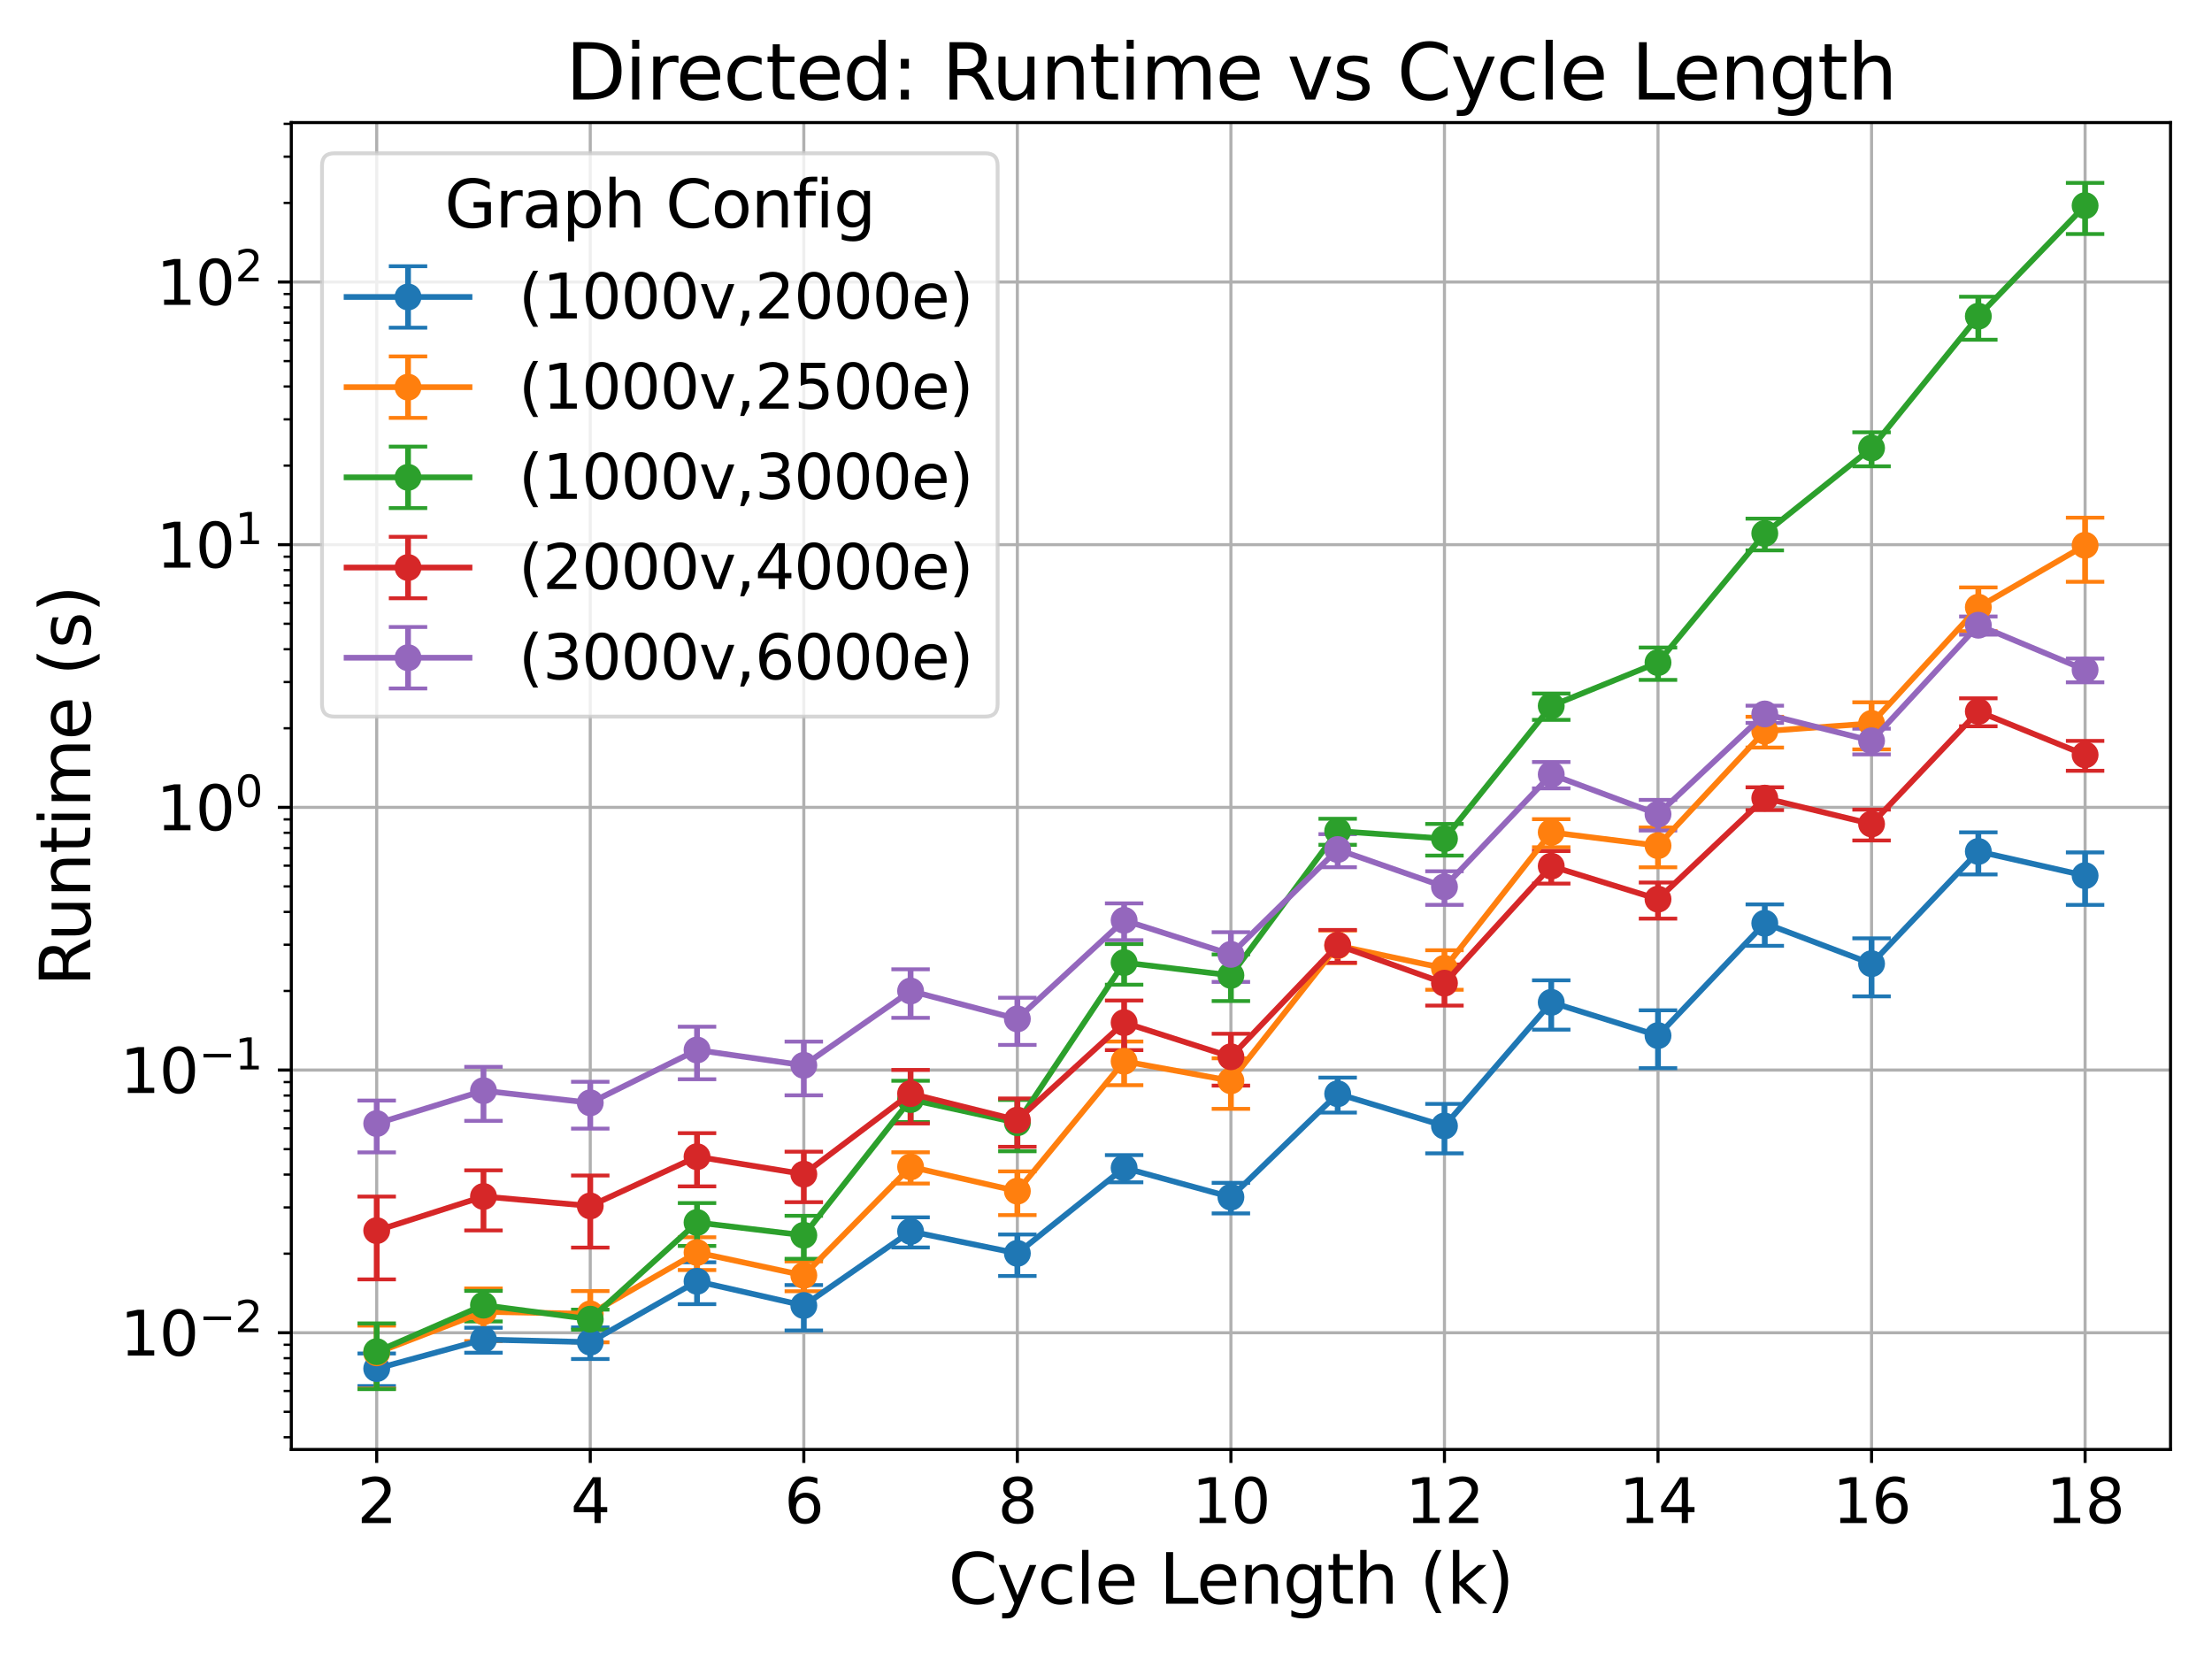 <?xml version="1.0" encoding="utf-8" standalone="no"?>
<!DOCTYPE svg PUBLIC "-//W3C//DTD SVG 1.1//EN"
  "http://www.w3.org/Graphics/SVG/1.1/DTD/svg11.dtd">
<svg xmlns:xlink="http://www.w3.org/1999/xlink" width="576pt" height="432pt" viewBox="0 0 576 432" xmlns="http://www.w3.org/2000/svg" version="1.1">
 <defs>
  <style type="text/css">*{stroke-linejoin: round; stroke-linecap: butt}</style>
 </defs>
 <g id="figure_1">
  <g id="patch_1">
   <path d="M 0 432 
L 576 432 
L 576 0 
L 0 0 
z
" style="fill: #ffffff"/>
  </g>
  <g id="axes_1">
   <g id="patch_2">
    <path d="M 75.852 377.44 
L 565.2 377.44 
L 565.2 31.92 
L 75.852 31.92 
z
" style="fill: #ffffff"/>
   </g>
   <g id="matplotlib.axis_1">
    <g id="xtick_1">
     <g id="line2d_1">
      <path d="M 98.095 377.44 
L 98.095 31.92 
" clip-path="url(#p7cb2f877bd)" style="fill: none; stroke: #b0b0b0; stroke-width: 0.8; stroke-linecap: square"/>
     </g>
     <g id="line2d_2">
      <defs>
       <path id="mb779f1811f" d="M 0 0 
L 0 3.5 
" style="stroke: #000000; stroke-width: 0.8"/>
      </defs>
      <g>
       <use xlink:href="#mb779f1811f" x="98.095" y="377.44" style="stroke: #000000; stroke-width: 0.8"/>
      </g>
     </g>
     <g id="text_1">
      <!-- 2 -->
      <g transform="translate(93.005 396.598) scale(0.16 -0.16)">
       <defs>
        <path id="DejaVuSans-32" d="M 1228 531 
L 3431 531 
L 3431 0 
L 469 0 
L 469 531 
Q 828 903 1448 1529 
Q 2069 2156 2228 2338 
Q 2531 2678 2651 2914 
Q 2772 3150 2772 3378 
Q 2772 3750 2511 3984 
Q 2250 4219 1831 4219 
Q 1534 4219 1204 4116 
Q 875 4013 500 3803 
L 500 4441 
Q 881 4594 1212 4672 
Q 1544 4750 1819 4750 
Q 2544 4750 2975 4387 
Q 3406 4025 3406 3419 
Q 3406 3131 3298 2873 
Q 3191 2616 2906 2266 
Q 2828 2175 2409 1742 
Q 1991 1309 1228 531 
z
" transform="scale(0.016)"/>
       </defs>
       <use xlink:href="#DejaVuSans-32"/>
      </g>
     </g>
    </g>
    <g id="xtick_2">
     <g id="line2d_3">
      <path d="M 153.703 377.44 
L 153.703 31.92 
" clip-path="url(#p7cb2f877bd)" style="fill: none; stroke: #b0b0b0; stroke-width: 0.8; stroke-linecap: square"/>
     </g>
     <g id="line2d_4">
      <g>
       <use xlink:href="#mb779f1811f" x="153.703" y="377.44" style="stroke: #000000; stroke-width: 0.8"/>
      </g>
     </g>
     <g id="text_2">
      <!-- 4 -->
      <g transform="translate(148.613 396.598) scale(0.16 -0.16)">
       <defs>
        <path id="DejaVuSans-34" d="M 2419 4116 
L 825 1625 
L 2419 1625 
L 2419 4116 
z
M 2253 4666 
L 3047 4666 
L 3047 1625 
L 3713 1625 
L 3713 1100 
L 3047 1100 
L 3047 0 
L 2419 0 
L 2419 1100 
L 313 1100 
L 313 1709 
L 2253 4666 
z
" transform="scale(0.016)"/>
       </defs>
       <use xlink:href="#DejaVuSans-34"/>
      </g>
     </g>
    </g>
    <g id="xtick_3">
     <g id="line2d_5">
      <path d="M 209.311 377.44 
L 209.311 31.92 
" clip-path="url(#p7cb2f877bd)" style="fill: none; stroke: #b0b0b0; stroke-width: 0.8; stroke-linecap: square"/>
     </g>
     <g id="line2d_6">
      <g>
       <use xlink:href="#mb779f1811f" x="209.311" y="377.44" style="stroke: #000000; stroke-width: 0.8"/>
      </g>
     </g>
     <g id="text_3">
      <!-- 6 -->
      <g transform="translate(204.221 396.598) scale(0.16 -0.16)">
       <defs>
        <path id="DejaVuSans-36" d="M 2113 2584 
Q 1688 2584 1439 2293 
Q 1191 2003 1191 1497 
Q 1191 994 1439 701 
Q 1688 409 2113 409 
Q 2538 409 2786 701 
Q 3034 994 3034 1497 
Q 3034 2003 2786 2293 
Q 2538 2584 2113 2584 
z
M 3366 4563 
L 3366 3988 
Q 3128 4100 2886 4159 
Q 2644 4219 2406 4219 
Q 1781 4219 1451 3797 
Q 1122 3375 1075 2522 
Q 1259 2794 1537 2939 
Q 1816 3084 2150 3084 
Q 2853 3084 3261 2657 
Q 3669 2231 3669 1497 
Q 3669 778 3244 343 
Q 2819 -91 2113 -91 
Q 1303 -91 875 529 
Q 447 1150 447 2328 
Q 447 3434 972 4092 
Q 1497 4750 2381 4750 
Q 2619 4750 2861 4703 
Q 3103 4656 3366 4563 
z
" transform="scale(0.016)"/>
       </defs>
       <use xlink:href="#DejaVuSans-36"/>
      </g>
     </g>
    </g>
    <g id="xtick_4">
     <g id="line2d_7">
      <path d="M 264.918 377.44 
L 264.918 31.92 
" clip-path="url(#p7cb2f877bd)" style="fill: none; stroke: #b0b0b0; stroke-width: 0.8; stroke-linecap: square"/>
     </g>
     <g id="line2d_8">
      <g>
       <use xlink:href="#mb779f1811f" x="264.918" y="377.44" style="stroke: #000000; stroke-width: 0.8"/>
      </g>
     </g>
     <g id="text_4">
      <!-- 8 -->
      <g transform="translate(259.828 396.598) scale(0.16 -0.16)">
       <defs>
        <path id="DejaVuSans-38" d="M 2034 2216 
Q 1584 2216 1326 1975 
Q 1069 1734 1069 1313 
Q 1069 891 1326 650 
Q 1584 409 2034 409 
Q 2484 409 2743 651 
Q 3003 894 3003 1313 
Q 3003 1734 2745 1975 
Q 2488 2216 2034 2216 
z
M 1403 2484 
Q 997 2584 770 2862 
Q 544 3141 544 3541 
Q 544 4100 942 4425 
Q 1341 4750 2034 4750 
Q 2731 4750 3128 4425 
Q 3525 4100 3525 3541 
Q 3525 3141 3298 2862 
Q 3072 2584 2669 2484 
Q 3125 2378 3379 2068 
Q 3634 1759 3634 1313 
Q 3634 634 3220 271 
Q 2806 -91 2034 -91 
Q 1263 -91 848 271 
Q 434 634 434 1313 
Q 434 1759 690 2068 
Q 947 2378 1403 2484 
z
M 1172 3481 
Q 1172 3119 1398 2916 
Q 1625 2713 2034 2713 
Q 2441 2713 2670 2916 
Q 2900 3119 2900 3481 
Q 2900 3844 2670 4047 
Q 2441 4250 2034 4250 
Q 1625 4250 1398 4047 
Q 1172 3844 1172 3481 
z
" transform="scale(0.016)"/>
       </defs>
       <use xlink:href="#DejaVuSans-38"/>
      </g>
     </g>
    </g>
    <g id="xtick_5">
     <g id="line2d_9">
      <path d="M 320.526 377.44 
L 320.526 31.92 
" clip-path="url(#p7cb2f877bd)" style="fill: none; stroke: #b0b0b0; stroke-width: 0.8; stroke-linecap: square"/>
     </g>
     <g id="line2d_10">
      <g>
       <use xlink:href="#mb779f1811f" x="320.526" y="377.44" style="stroke: #000000; stroke-width: 0.8"/>
      </g>
     </g>
     <g id="text_5">
      <!-- 10 -->
      <g transform="translate(310.346 396.598) scale(0.16 -0.16)">
       <defs>
        <path id="DejaVuSans-31" d="M 794 531 
L 1825 531 
L 1825 4091 
L 703 3866 
L 703 4441 
L 1819 4666 
L 2450 4666 
L 2450 531 
L 3481 531 
L 3481 0 
L 794 0 
L 794 531 
z
" transform="scale(0.016)"/>
        <path id="DejaVuSans-30" d="M 2034 4250 
Q 1547 4250 1301 3770 
Q 1056 3291 1056 2328 
Q 1056 1369 1301 889 
Q 1547 409 2034 409 
Q 2525 409 2770 889 
Q 3016 1369 3016 2328 
Q 3016 3291 2770 3770 
Q 2525 4250 2034 4250 
z
M 2034 4750 
Q 2819 4750 3233 4129 
Q 3647 3509 3647 2328 
Q 3647 1150 3233 529 
Q 2819 -91 2034 -91 
Q 1250 -91 836 529 
Q 422 1150 422 2328 
Q 422 3509 836 4129 
Q 1250 4750 2034 4750 
z
" transform="scale(0.016)"/>
       </defs>
       <use xlink:href="#DejaVuSans-31"/>
       <use xlink:href="#DejaVuSans-30" x="63.623"/>
      </g>
     </g>
    </g>
    <g id="xtick_6">
     <g id="line2d_11">
      <path d="M 376.134 377.44 
L 376.134 31.92 
" clip-path="url(#p7cb2f877bd)" style="fill: none; stroke: #b0b0b0; stroke-width: 0.8; stroke-linecap: square"/>
     </g>
     <g id="line2d_12">
      <g>
       <use xlink:href="#mb779f1811f" x="376.134" y="377.44" style="stroke: #000000; stroke-width: 0.8"/>
      </g>
     </g>
     <g id="text_6">
      <!-- 12 -->
      <g transform="translate(365.954 396.598) scale(0.16 -0.16)">
       <use xlink:href="#DejaVuSans-31"/>
       <use xlink:href="#DejaVuSans-32" x="63.623"/>
      </g>
     </g>
    </g>
    <g id="xtick_7">
     <g id="line2d_13">
      <path d="M 431.741 377.44 
L 431.741 31.92 
" clip-path="url(#p7cb2f877bd)" style="fill: none; stroke: #b0b0b0; stroke-width: 0.8; stroke-linecap: square"/>
     </g>
     <g id="line2d_14">
      <g>
       <use xlink:href="#mb779f1811f" x="431.741" y="377.44" style="stroke: #000000; stroke-width: 0.8"/>
      </g>
     </g>
     <g id="text_7">
      <!-- 14 -->
      <g transform="translate(421.561 396.598) scale(0.16 -0.16)">
       <use xlink:href="#DejaVuSans-31"/>
       <use xlink:href="#DejaVuSans-34" x="63.623"/>
      </g>
     </g>
    </g>
    <g id="xtick_8">
     <g id="line2d_15">
      <path d="M 487.349 377.44 
L 487.349 31.92 
" clip-path="url(#p7cb2f877bd)" style="fill: none; stroke: #b0b0b0; stroke-width: 0.8; stroke-linecap: square"/>
     </g>
     <g id="line2d_16">
      <g>
       <use xlink:href="#mb779f1811f" x="487.349" y="377.44" style="stroke: #000000; stroke-width: 0.8"/>
      </g>
     </g>
     <g id="text_8">
      <!-- 16 -->
      <g transform="translate(477.169 396.598) scale(0.16 -0.16)">
       <use xlink:href="#DejaVuSans-31"/>
       <use xlink:href="#DejaVuSans-36" x="63.623"/>
      </g>
     </g>
    </g>
    <g id="xtick_9">
     <g id="line2d_17">
      <path d="M 542.957 377.44 
L 542.957 31.92 
" clip-path="url(#p7cb2f877bd)" style="fill: none; stroke: #b0b0b0; stroke-width: 0.8; stroke-linecap: square"/>
     </g>
     <g id="line2d_18">
      <g>
       <use xlink:href="#mb779f1811f" x="542.957" y="377.44" style="stroke: #000000; stroke-width: 0.8"/>
      </g>
     </g>
     <g id="text_9">
      <!-- 18 -->
      <g transform="translate(532.777 396.598) scale(0.16 -0.16)">
       <use xlink:href="#DejaVuSans-31"/>
       <use xlink:href="#DejaVuSans-38" x="63.623"/>
      </g>
     </g>
    </g>
    <g id="text_10">
     <!-- Cycle Length (k) -->
     <g transform="translate(246.929 417.602) scale(0.18 -0.18)">
      <defs>
       <path id="DejaVuSans-43" d="M 4122 4306 
L 4122 3641 
Q 3803 3938 3442 4084 
Q 3081 4231 2675 4231 
Q 1875 4231 1450 3742 
Q 1025 3253 1025 2328 
Q 1025 1406 1450 917 
Q 1875 428 2675 428 
Q 3081 428 3442 575 
Q 3803 722 4122 1019 
L 4122 359 
Q 3791 134 3420 21 
Q 3050 -91 2638 -91 
Q 1578 -91 968 557 
Q 359 1206 359 2328 
Q 359 3453 968 4101 
Q 1578 4750 2638 4750 
Q 3056 4750 3426 4639 
Q 3797 4528 4122 4306 
z
" transform="scale(0.016)"/>
       <path id="DejaVuSans-79" d="M 2059 -325 
Q 1816 -950 1584 -1140 
Q 1353 -1331 966 -1331 
L 506 -1331 
L 506 -850 
L 844 -850 
Q 1081 -850 1212 -737 
Q 1344 -625 1503 -206 
L 1606 56 
L 191 3500 
L 800 3500 
L 1894 763 
L 2988 3500 
L 3597 3500 
L 2059 -325 
z
" transform="scale(0.016)"/>
       <path id="DejaVuSans-63" d="M 3122 3366 
L 3122 2828 
Q 2878 2963 2633 3030 
Q 2388 3097 2138 3097 
Q 1578 3097 1268 2742 
Q 959 2388 959 1747 
Q 959 1106 1268 751 
Q 1578 397 2138 397 
Q 2388 397 2633 464 
Q 2878 531 3122 666 
L 3122 134 
Q 2881 22 2623 -34 
Q 2366 -91 2075 -91 
Q 1284 -91 818 406 
Q 353 903 353 1747 
Q 353 2603 823 3093 
Q 1294 3584 2113 3584 
Q 2378 3584 2631 3529 
Q 2884 3475 3122 3366 
z
" transform="scale(0.016)"/>
       <path id="DejaVuSans-6c" d="M 603 4863 
L 1178 4863 
L 1178 0 
L 603 0 
L 603 4863 
z
" transform="scale(0.016)"/>
       <path id="DejaVuSans-65" d="M 3597 1894 
L 3597 1613 
L 953 1613 
Q 991 1019 1311 708 
Q 1631 397 2203 397 
Q 2534 397 2845 478 
Q 3156 559 3463 722 
L 3463 178 
Q 3153 47 2828 -22 
Q 2503 -91 2169 -91 
Q 1331 -91 842 396 
Q 353 884 353 1716 
Q 353 2575 817 3079 
Q 1281 3584 2069 3584 
Q 2775 3584 3186 3129 
Q 3597 2675 3597 1894 
z
M 3022 2063 
Q 3016 2534 2758 2815 
Q 2500 3097 2075 3097 
Q 1594 3097 1305 2825 
Q 1016 2553 972 2059 
L 3022 2063 
z
" transform="scale(0.016)"/>
       <path id="DejaVuSans-20" transform="scale(0.016)"/>
       <path id="DejaVuSans-4c" d="M 628 4666 
L 1259 4666 
L 1259 531 
L 3531 531 
L 3531 0 
L 628 0 
L 628 4666 
z
" transform="scale(0.016)"/>
       <path id="DejaVuSans-6e" d="M 3513 2113 
L 3513 0 
L 2938 0 
L 2938 2094 
Q 2938 2591 2744 2837 
Q 2550 3084 2163 3084 
Q 1697 3084 1428 2787 
Q 1159 2491 1159 1978 
L 1159 0 
L 581 0 
L 581 3500 
L 1159 3500 
L 1159 2956 
Q 1366 3272 1645 3428 
Q 1925 3584 2291 3584 
Q 2894 3584 3203 3211 
Q 3513 2838 3513 2113 
z
" transform="scale(0.016)"/>
       <path id="DejaVuSans-67" d="M 2906 1791 
Q 2906 2416 2648 2759 
Q 2391 3103 1925 3103 
Q 1463 3103 1205 2759 
Q 947 2416 947 1791 
Q 947 1169 1205 825 
Q 1463 481 1925 481 
Q 2391 481 2648 825 
Q 2906 1169 2906 1791 
z
M 3481 434 
Q 3481 -459 3084 -895 
Q 2688 -1331 1869 -1331 
Q 1566 -1331 1297 -1286 
Q 1028 -1241 775 -1147 
L 775 -588 
Q 1028 -725 1275 -790 
Q 1522 -856 1778 -856 
Q 2344 -856 2625 -561 
Q 2906 -266 2906 331 
L 2906 616 
Q 2728 306 2450 153 
Q 2172 0 1784 0 
Q 1141 0 747 490 
Q 353 981 353 1791 
Q 353 2603 747 3093 
Q 1141 3584 1784 3584 
Q 2172 3584 2450 3431 
Q 2728 3278 2906 2969 
L 2906 3500 
L 3481 3500 
L 3481 434 
z
" transform="scale(0.016)"/>
       <path id="DejaVuSans-74" d="M 1172 4494 
L 1172 3500 
L 2356 3500 
L 2356 3053 
L 1172 3053 
L 1172 1153 
Q 1172 725 1289 603 
Q 1406 481 1766 481 
L 2356 481 
L 2356 0 
L 1766 0 
Q 1100 0 847 248 
Q 594 497 594 1153 
L 594 3053 
L 172 3053 
L 172 3500 
L 594 3500 
L 594 4494 
L 1172 4494 
z
" transform="scale(0.016)"/>
       <path id="DejaVuSans-68" d="M 3513 2113 
L 3513 0 
L 2938 0 
L 2938 2094 
Q 2938 2591 2744 2837 
Q 2550 3084 2163 3084 
Q 1697 3084 1428 2787 
Q 1159 2491 1159 1978 
L 1159 0 
L 581 0 
L 581 4863 
L 1159 4863 
L 1159 2956 
Q 1366 3272 1645 3428 
Q 1925 3584 2291 3584 
Q 2894 3584 3203 3211 
Q 3513 2838 3513 2113 
z
" transform="scale(0.016)"/>
       <path id="DejaVuSans-28" d="M 1984 4856 
Q 1566 4138 1362 3434 
Q 1159 2731 1159 2009 
Q 1159 1288 1364 580 
Q 1569 -128 1984 -844 
L 1484 -844 
Q 1016 -109 783 600 
Q 550 1309 550 2009 
Q 550 2706 781 3412 
Q 1013 4119 1484 4856 
L 1984 4856 
z
" transform="scale(0.016)"/>
       <path id="DejaVuSans-6b" d="M 581 4863 
L 1159 4863 
L 1159 1991 
L 2875 3500 
L 3609 3500 
L 1753 1863 
L 3688 0 
L 2938 0 
L 1159 1709 
L 1159 0 
L 581 0 
L 581 4863 
z
" transform="scale(0.016)"/>
       <path id="DejaVuSans-29" d="M 513 4856 
L 1013 4856 
Q 1481 4119 1714 3412 
Q 1947 2706 1947 2009 
Q 1947 1309 1714 600 
Q 1481 -109 1013 -844 
L 513 -844 
Q 928 -128 1133 580 
Q 1338 1288 1338 2009 
Q 1338 2731 1133 3434 
Q 928 4138 513 4856 
z
" transform="scale(0.016)"/>
      </defs>
      <use xlink:href="#DejaVuSans-43"/>
      <use xlink:href="#DejaVuSans-79" x="69.824"/>
      <use xlink:href="#DejaVuSans-63" x="129.004"/>
      <use xlink:href="#DejaVuSans-6c" x="183.984"/>
      <use xlink:href="#DejaVuSans-65" x="211.768"/>
      <use xlink:href="#DejaVuSans-20" x="273.291"/>
      <use xlink:href="#DejaVuSans-4c" x="305.078"/>
      <use xlink:href="#DejaVuSans-65" x="359.041"/>
      <use xlink:href="#DejaVuSans-6e" x="420.564"/>
      <use xlink:href="#DejaVuSans-67" x="483.943"/>
      <use xlink:href="#DejaVuSans-74" x="547.42"/>
      <use xlink:href="#DejaVuSans-68" x="586.629"/>
      <use xlink:href="#DejaVuSans-20" x="650.008"/>
      <use xlink:href="#DejaVuSans-28" x="681.795"/>
      <use xlink:href="#DejaVuSans-6b" x="720.809"/>
      <use xlink:href="#DejaVuSans-29" x="778.719"/>
     </g>
    </g>
   </g>
   <g id="matplotlib.axis_2">
    <g id="ytick_1">
     <g id="line2d_19">
      <path d="M 75.852 347.04 
L 565.2 347.04 
" clip-path="url(#p7cb2f877bd)" style="fill: none; stroke: #b0b0b0; stroke-width: 0.8; stroke-linecap: square"/>
     </g>
     <g id="line2d_20">
      <defs>
       <path id="mdd91cecf7f" d="M 0 0 
L -3.5 0 
" style="stroke: #000000; stroke-width: 0.8"/>
      </defs>
      <g>
       <use xlink:href="#mdd91cecf7f" x="75.852" y="347.04" style="stroke: #000000; stroke-width: 0.8"/>
      </g>
     </g>
     <g id="text_11">
      <!-- $\mathdefault{10^{-2}}$ -->
      <g transform="translate(31.252 353.118) scale(0.16 -0.16)">
       <defs>
        <path id="DejaVuSans-2212" d="M 678 2272 
L 4684 2272 
L 4684 1741 
L 678 1741 
L 678 2272 
z
" transform="scale(0.016)"/>
       </defs>
       <use xlink:href="#DejaVuSans-31" transform="translate(0 0.766)"/>
       <use xlink:href="#DejaVuSans-30" transform="translate(63.623 0.766)"/>
       <use xlink:href="#DejaVuSans-2212" transform="translate(128.203 39.047) scale(0.7)"/>
       <use xlink:href="#DejaVuSans-32" transform="translate(186.855 39.047) scale(0.7)"/>
      </g>
     </g>
    </g>
    <g id="ytick_2">
     <g id="line2d_21">
      <path d="M 75.852 278.638 
L 565.2 278.638 
" clip-path="url(#p7cb2f877bd)" style="fill: none; stroke: #b0b0b0; stroke-width: 0.8; stroke-linecap: square"/>
     </g>
     <g id="line2d_22">
      <g>
       <use xlink:href="#mdd91cecf7f" x="75.852" y="278.638" style="stroke: #000000; stroke-width: 0.8"/>
      </g>
     </g>
     <g id="text_12">
      <!-- $\mathdefault{10^{-1}}$ -->
      <g transform="translate(31.252 284.717) scale(0.16 -0.16)">
       <use xlink:href="#DejaVuSans-31" transform="translate(0 0.684)"/>
       <use xlink:href="#DejaVuSans-30" transform="translate(63.623 0.684)"/>
       <use xlink:href="#DejaVuSans-2212" transform="translate(128.203 38.966) scale(0.7)"/>
       <use xlink:href="#DejaVuSans-31" transform="translate(186.855 38.966) scale(0.7)"/>
      </g>
     </g>
    </g>
    <g id="ytick_3">
     <g id="line2d_23">
      <path d="M 75.852 210.236 
L 565.2 210.236 
" clip-path="url(#p7cb2f877bd)" style="fill: none; stroke: #b0b0b0; stroke-width: 0.8; stroke-linecap: square"/>
     </g>
     <g id="line2d_24">
      <g>
       <use xlink:href="#mdd91cecf7f" x="75.852" y="210.236" style="stroke: #000000; stroke-width: 0.8"/>
      </g>
     </g>
     <g id="text_13">
      <!-- $\mathdefault{10^{0}}$ -->
      <g transform="translate(40.692 216.315) scale(0.16 -0.16)">
       <use xlink:href="#DejaVuSans-31" transform="translate(0 0.766)"/>
       <use xlink:href="#DejaVuSans-30" transform="translate(63.623 0.766)"/>
       <use xlink:href="#DejaVuSans-30" transform="translate(128.203 39.047) scale(0.7)"/>
      </g>
     </g>
    </g>
    <g id="ytick_4">
     <g id="line2d_25">
      <path d="M 75.852 141.834 
L 565.2 141.834 
" clip-path="url(#p7cb2f877bd)" style="fill: none; stroke: #b0b0b0; stroke-width: 0.8; stroke-linecap: square"/>
     </g>
     <g id="line2d_26">
      <g>
       <use xlink:href="#mdd91cecf7f" x="75.852" y="141.834" style="stroke: #000000; stroke-width: 0.8"/>
      </g>
     </g>
     <g id="text_14">
      <!-- $\mathdefault{10^{1}}$ -->
      <g transform="translate(40.692 147.913) scale(0.16 -0.16)">
       <use xlink:href="#DejaVuSans-31" transform="translate(0 0.684)"/>
       <use xlink:href="#DejaVuSans-30" transform="translate(63.623 0.684)"/>
       <use xlink:href="#DejaVuSans-31" transform="translate(128.203 38.966) scale(0.7)"/>
      </g>
     </g>
    </g>
    <g id="ytick_5">
     <g id="line2d_27">
      <path d="M 75.852 73.432 
L 565.2 73.432 
" clip-path="url(#p7cb2f877bd)" style="fill: none; stroke: #b0b0b0; stroke-width: 0.8; stroke-linecap: square"/>
     </g>
     <g id="line2d_28">
      <g>
       <use xlink:href="#mdd91cecf7f" x="75.852" y="73.432" style="stroke: #000000; stroke-width: 0.8"/>
      </g>
     </g>
     <g id="text_15">
      <!-- $\mathdefault{10^{2}}$ -->
      <g transform="translate(40.692 79.511) scale(0.16 -0.16)">
       <use xlink:href="#DejaVuSans-31" transform="translate(0 0.766)"/>
       <use xlink:href="#DejaVuSans-30" transform="translate(63.623 0.766)"/>
       <use xlink:href="#DejaVuSans-32" transform="translate(128.203 39.047) scale(0.7)"/>
      </g>
     </g>
    </g>
    <g id="ytick_6">
     <g id="line2d_29">
      <defs>
       <path id="mb20b141708" d="M 0 0 
L -2 0 
" style="stroke: #000000; stroke-width: 0.6"/>
      </defs>
      <g>
       <use xlink:href="#mb20b141708" x="75.852" y="374.259" style="stroke: #000000; stroke-width: 0.6"/>
      </g>
     </g>
    </g>
    <g id="ytick_7">
     <g id="line2d_30">
      <g>
       <use xlink:href="#mb20b141708" x="75.852" y="367.631" style="stroke: #000000; stroke-width: 0.6"/>
      </g>
     </g>
    </g>
    <g id="ytick_8">
     <g id="line2d_31">
      <g>
       <use xlink:href="#mb20b141708" x="75.852" y="362.214" style="stroke: #000000; stroke-width: 0.6"/>
      </g>
     </g>
    </g>
    <g id="ytick_9">
     <g id="line2d_32">
      <g>
       <use xlink:href="#mb20b141708" x="75.852" y="357.635" style="stroke: #000000; stroke-width: 0.6"/>
      </g>
     </g>
    </g>
    <g id="ytick_10">
     <g id="line2d_33">
      <g>
       <use xlink:href="#mb20b141708" x="75.852" y="353.668" style="stroke: #000000; stroke-width: 0.6"/>
      </g>
     </g>
    </g>
    <g id="ytick_11">
     <g id="line2d_34">
      <g>
       <use xlink:href="#mb20b141708" x="75.852" y="350.17" style="stroke: #000000; stroke-width: 0.6"/>
      </g>
     </g>
    </g>
    <g id="ytick_12">
     <g id="line2d_35">
      <g>
       <use xlink:href="#mb20b141708" x="75.852" y="326.449" style="stroke: #000000; stroke-width: 0.6"/>
      </g>
     </g>
    </g>
    <g id="ytick_13">
     <g id="line2d_36">
      <g>
       <use xlink:href="#mb20b141708" x="75.852" y="314.404" style="stroke: #000000; stroke-width: 0.6"/>
      </g>
     </g>
    </g>
    <g id="ytick_14">
     <g id="line2d_37">
      <g>
       <use xlink:href="#mb20b141708" x="75.852" y="305.858" style="stroke: #000000; stroke-width: 0.6"/>
      </g>
     </g>
    </g>
    <g id="ytick_15">
     <g id="line2d_38">
      <g>
       <use xlink:href="#mb20b141708" x="75.852" y="299.229" style="stroke: #000000; stroke-width: 0.6"/>
      </g>
     </g>
    </g>
    <g id="ytick_16">
     <g id="line2d_39">
      <g>
       <use xlink:href="#mb20b141708" x="75.852" y="293.813" style="stroke: #000000; stroke-width: 0.6"/>
      </g>
     </g>
    </g>
    <g id="ytick_17">
     <g id="line2d_40">
      <g>
       <use xlink:href="#mb20b141708" x="75.852" y="289.233" style="stroke: #000000; stroke-width: 0.6"/>
      </g>
     </g>
    </g>
    <g id="ytick_18">
     <g id="line2d_41">
      <g>
       <use xlink:href="#mb20b141708" x="75.852" y="285.267" style="stroke: #000000; stroke-width: 0.6"/>
      </g>
     </g>
    </g>
    <g id="ytick_19">
     <g id="line2d_42">
      <g>
       <use xlink:href="#mb20b141708" x="75.852" y="281.768" style="stroke: #000000; stroke-width: 0.6"/>
      </g>
     </g>
    </g>
    <g id="ytick_20">
     <g id="line2d_43">
      <g>
       <use xlink:href="#mb20b141708" x="75.852" y="258.047" style="stroke: #000000; stroke-width: 0.6"/>
      </g>
     </g>
    </g>
    <g id="ytick_21">
     <g id="line2d_44">
      <g>
       <use xlink:href="#mb20b141708" x="75.852" y="246.002" style="stroke: #000000; stroke-width: 0.6"/>
      </g>
     </g>
    </g>
    <g id="ytick_22">
     <g id="line2d_45">
      <g>
       <use xlink:href="#mb20b141708" x="75.852" y="237.456" style="stroke: #000000; stroke-width: 0.6"/>
      </g>
     </g>
    </g>
    <g id="ytick_23">
     <g id="line2d_46">
      <g>
       <use xlink:href="#mb20b141708" x="75.852" y="230.827" style="stroke: #000000; stroke-width: 0.6"/>
      </g>
     </g>
    </g>
    <g id="ytick_24">
     <g id="line2d_47">
      <g>
       <use xlink:href="#mb20b141708" x="75.852" y="225.411" style="stroke: #000000; stroke-width: 0.6"/>
      </g>
     </g>
    </g>
    <g id="ytick_25">
     <g id="line2d_48">
      <g>
       <use xlink:href="#mb20b141708" x="75.852" y="220.832" style="stroke: #000000; stroke-width: 0.6"/>
      </g>
     </g>
    </g>
    <g id="ytick_26">
     <g id="line2d_49">
      <g>
       <use xlink:href="#mb20b141708" x="75.852" y="216.865" style="stroke: #000000; stroke-width: 0.6"/>
      </g>
     </g>
    </g>
    <g id="ytick_27">
     <g id="line2d_50">
      <g>
       <use xlink:href="#mb20b141708" x="75.852" y="213.366" style="stroke: #000000; stroke-width: 0.6"/>
      </g>
     </g>
    </g>
    <g id="ytick_28">
     <g id="line2d_51">
      <g>
       <use xlink:href="#mb20b141708" x="75.852" y="189.645" style="stroke: #000000; stroke-width: 0.6"/>
      </g>
     </g>
    </g>
    <g id="ytick_29">
     <g id="line2d_52">
      <g>
       <use xlink:href="#mb20b141708" x="75.852" y="177.6" style="stroke: #000000; stroke-width: 0.6"/>
      </g>
     </g>
    </g>
    <g id="ytick_30">
     <g id="line2d_53">
      <g>
       <use xlink:href="#mb20b141708" x="75.852" y="169.054" style="stroke: #000000; stroke-width: 0.6"/>
      </g>
     </g>
    </g>
    <g id="ytick_31">
     <g id="line2d_54">
      <g>
       <use xlink:href="#mb20b141708" x="75.852" y="162.425" style="stroke: #000000; stroke-width: 0.6"/>
      </g>
     </g>
    </g>
    <g id="ytick_32">
     <g id="line2d_55">
      <g>
       <use xlink:href="#mb20b141708" x="75.852" y="157.009" style="stroke: #000000; stroke-width: 0.6"/>
      </g>
     </g>
    </g>
    <g id="ytick_33">
     <g id="line2d_56">
      <g>
       <use xlink:href="#mb20b141708" x="75.852" y="152.43" style="stroke: #000000; stroke-width: 0.6"/>
      </g>
     </g>
    </g>
    <g id="ytick_34">
     <g id="line2d_57">
      <g>
       <use xlink:href="#mb20b141708" x="75.852" y="148.463" style="stroke: #000000; stroke-width: 0.6"/>
      </g>
     </g>
    </g>
    <g id="ytick_35">
     <g id="line2d_58">
      <g>
       <use xlink:href="#mb20b141708" x="75.852" y="144.964" style="stroke: #000000; stroke-width: 0.6"/>
      </g>
     </g>
    </g>
    <g id="ytick_36">
     <g id="line2d_59">
      <g>
       <use xlink:href="#mb20b141708" x="75.852" y="121.243" style="stroke: #000000; stroke-width: 0.6"/>
      </g>
     </g>
    </g>
    <g id="ytick_37">
     <g id="line2d_60">
      <g>
       <use xlink:href="#mb20b141708" x="75.852" y="109.198" style="stroke: #000000; stroke-width: 0.6"/>
      </g>
     </g>
    </g>
    <g id="ytick_38">
     <g id="line2d_61">
      <g>
       <use xlink:href="#mb20b141708" x="75.852" y="100.652" style="stroke: #000000; stroke-width: 0.6"/>
      </g>
     </g>
    </g>
    <g id="ytick_39">
     <g id="line2d_62">
      <g>
       <use xlink:href="#mb20b141708" x="75.852" y="94.023" style="stroke: #000000; stroke-width: 0.6"/>
      </g>
     </g>
    </g>
    <g id="ytick_40">
     <g id="line2d_63">
      <g>
       <use xlink:href="#mb20b141708" x="75.852" y="88.607" style="stroke: #000000; stroke-width: 0.6"/>
      </g>
     </g>
    </g>
    <g id="ytick_41">
     <g id="line2d_64">
      <g>
       <use xlink:href="#mb20b141708" x="75.852" y="84.028" style="stroke: #000000; stroke-width: 0.6"/>
      </g>
     </g>
    </g>
    <g id="ytick_42">
     <g id="line2d_65">
      <g>
       <use xlink:href="#mb20b141708" x="75.852" y="80.061" style="stroke: #000000; stroke-width: 0.6"/>
      </g>
     </g>
    </g>
    <g id="ytick_43">
     <g id="line2d_66">
      <g>
       <use xlink:href="#mb20b141708" x="75.852" y="76.562" style="stroke: #000000; stroke-width: 0.6"/>
      </g>
     </g>
    </g>
    <g id="ytick_44">
     <g id="line2d_67">
      <g>
       <use xlink:href="#mb20b141708" x="75.852" y="52.841" style="stroke: #000000; stroke-width: 0.6"/>
      </g>
     </g>
    </g>
    <g id="ytick_45">
     <g id="line2d_68">
      <g>
       <use xlink:href="#mb20b141708" x="75.852" y="40.796" style="stroke: #000000; stroke-width: 0.6"/>
      </g>
     </g>
    </g>
    <g id="ytick_46">
     <g id="line2d_69">
      <g>
       <use xlink:href="#mb20b141708" x="75.852" y="32.25" style="stroke: #000000; stroke-width: 0.6"/>
      </g>
     </g>
    </g>
    <g id="text_16">
     <!-- Runtime (s) -->
     <g transform="translate(23.509 256.841) rotate(-90) scale(0.18 -0.18)">
      <defs>
       <path id="DejaVuSans-52" d="M 2841 2188 
Q 3044 2119 3236 1894 
Q 3428 1669 3622 1275 
L 4263 0 
L 3584 0 
L 2988 1197 
Q 2756 1666 2539 1819 
Q 2322 1972 1947 1972 
L 1259 1972 
L 1259 0 
L 628 0 
L 628 4666 
L 2053 4666 
Q 2853 4666 3247 4331 
Q 3641 3997 3641 3322 
Q 3641 2881 3436 2590 
Q 3231 2300 2841 2188 
z
M 1259 4147 
L 1259 2491 
L 2053 2491 
Q 2509 2491 2742 2702 
Q 2975 2913 2975 3322 
Q 2975 3731 2742 3939 
Q 2509 4147 2053 4147 
L 1259 4147 
z
" transform="scale(0.016)"/>
       <path id="DejaVuSans-75" d="M 544 1381 
L 544 3500 
L 1119 3500 
L 1119 1403 
Q 1119 906 1312 657 
Q 1506 409 1894 409 
Q 2359 409 2629 706 
Q 2900 1003 2900 1516 
L 2900 3500 
L 3475 3500 
L 3475 0 
L 2900 0 
L 2900 538 
Q 2691 219 2414 64 
Q 2138 -91 1772 -91 
Q 1169 -91 856 284 
Q 544 659 544 1381 
z
M 1991 3584 
L 1991 3584 
z
" transform="scale(0.016)"/>
       <path id="DejaVuSans-69" d="M 603 3500 
L 1178 3500 
L 1178 0 
L 603 0 
L 603 3500 
z
M 603 4863 
L 1178 4863 
L 1178 4134 
L 603 4134 
L 603 4863 
z
" transform="scale(0.016)"/>
       <path id="DejaVuSans-6d" d="M 3328 2828 
Q 3544 3216 3844 3400 
Q 4144 3584 4550 3584 
Q 5097 3584 5394 3201 
Q 5691 2819 5691 2113 
L 5691 0 
L 5113 0 
L 5113 2094 
Q 5113 2597 4934 2840 
Q 4756 3084 4391 3084 
Q 3944 3084 3684 2787 
Q 3425 2491 3425 1978 
L 3425 0 
L 2847 0 
L 2847 2094 
Q 2847 2600 2669 2842 
Q 2491 3084 2119 3084 
Q 1678 3084 1418 2786 
Q 1159 2488 1159 1978 
L 1159 0 
L 581 0 
L 581 3500 
L 1159 3500 
L 1159 2956 
Q 1356 3278 1631 3431 
Q 1906 3584 2284 3584 
Q 2666 3584 2933 3390 
Q 3200 3197 3328 2828 
z
" transform="scale(0.016)"/>
       <path id="DejaVuSans-73" d="M 2834 3397 
L 2834 2853 
Q 2591 2978 2328 3040 
Q 2066 3103 1784 3103 
Q 1356 3103 1142 2972 
Q 928 2841 928 2578 
Q 928 2378 1081 2264 
Q 1234 2150 1697 2047 
L 1894 2003 
Q 2506 1872 2764 1633 
Q 3022 1394 3022 966 
Q 3022 478 2636 193 
Q 2250 -91 1575 -91 
Q 1294 -91 989 -36 
Q 684 19 347 128 
L 347 722 
Q 666 556 975 473 
Q 1284 391 1588 391 
Q 1994 391 2212 530 
Q 2431 669 2431 922 
Q 2431 1156 2273 1281 
Q 2116 1406 1581 1522 
L 1381 1569 
Q 847 1681 609 1914 
Q 372 2147 372 2553 
Q 372 3047 722 3315 
Q 1072 3584 1716 3584 
Q 2034 3584 2315 3537 
Q 2597 3491 2834 3397 
z
" transform="scale(0.016)"/>
      </defs>
      <use xlink:href="#DejaVuSans-52"/>
      <use xlink:href="#DejaVuSans-75" x="64.982"/>
      <use xlink:href="#DejaVuSans-6e" x="128.361"/>
      <use xlink:href="#DejaVuSans-74" x="191.74"/>
      <use xlink:href="#DejaVuSans-69" x="230.949"/>
      <use xlink:href="#DejaVuSans-6d" x="258.732"/>
      <use xlink:href="#DejaVuSans-65" x="356.145"/>
      <use xlink:href="#DejaVuSans-20" x="417.668"/>
      <use xlink:href="#DejaVuSans-28" x="449.455"/>
      <use xlink:href="#DejaVuSans-73" x="488.469"/>
      <use xlink:href="#DejaVuSans-29" x="540.568"/>
     </g>
    </g>
   </g>
   <g id="LineCollection_1">
    <path d="M 98.095 360.928 
L 98.095 352.445 
" clip-path="url(#p7cb2f877bd)" style="fill: none; stroke: #1f77b4; stroke-width: 1.5"/>
    <path d="M 125.899 352.244 
L 125.899 345.739 
" clip-path="url(#p7cb2f877bd)" style="fill: none; stroke: #1f77b4; stroke-width: 1.5"/>
    <path d="M 153.703 353.892 
L 153.703 345.66 
" clip-path="url(#p7cb2f877bd)" style="fill: none; stroke: #1f77b4; stroke-width: 1.5"/>
    <path d="M 181.507 339.597 
L 181.507 328.691 
" clip-path="url(#p7cb2f877bd)" style="fill: none; stroke: #1f77b4; stroke-width: 1.5"/>
    <path d="M 209.311 346.457 
L 209.311 334.622 
" clip-path="url(#p7cb2f877bd)" style="fill: none; stroke: #1f77b4; stroke-width: 1.5"/>
    <path d="M 237.114 324.846 
L 237.114 316.988 
" clip-path="url(#p7cb2f877bd)" style="fill: none; stroke: #1f77b4; stroke-width: 1.5"/>
    <path d="M 264.918 332.258 
L 264.918 321.457 
" clip-path="url(#p7cb2f877bd)" style="fill: none; stroke: #1f77b4; stroke-width: 1.5"/>
    <path d="M 292.722 307.865 
L 292.722 300.786 
" clip-path="url(#p7cb2f877bd)" style="fill: none; stroke: #1f77b4; stroke-width: 1.5"/>
    <path d="M 320.526 315.971 
L 320.526 308.015 
" clip-path="url(#p7cb2f877bd)" style="fill: none; stroke: #1f77b4; stroke-width: 1.5"/>
    <path d="M 348.33 289.714 
L 348.33 280.607 
" clip-path="url(#p7cb2f877bd)" style="fill: none; stroke: #1f77b4; stroke-width: 1.5"/>
    <path d="M 376.134 300.334 
L 376.134 287.453 
" clip-path="url(#p7cb2f877bd)" style="fill: none; stroke: #1f77b4; stroke-width: 1.5"/>
    <path d="M 403.938 268.116 
L 403.938 255.273 
" clip-path="url(#p7cb2f877bd)" style="fill: none; stroke: #1f77b4; stroke-width: 1.5"/>
    <path d="M 431.741 278.147 
L 431.741 263.079 
" clip-path="url(#p7cb2f877bd)" style="fill: none; stroke: #1f77b4; stroke-width: 1.5"/>
    <path d="M 459.545 246.287 
L 459.545 235.506 
" clip-path="url(#p7cb2f877bd)" style="fill: none; stroke: #1f77b4; stroke-width: 1.5"/>
    <path d="M 487.349 259.459 
L 487.349 244.333 
" clip-path="url(#p7cb2f877bd)" style="fill: none; stroke: #1f77b4; stroke-width: 1.5"/>
    <path d="M 515.153 227.704 
L 515.153 216.736 
" clip-path="url(#p7cb2f877bd)" style="fill: none; stroke: #1f77b4; stroke-width: 1.5"/>
    <path d="M 542.957 235.627 
L 542.957 221.967 
" clip-path="url(#p7cb2f877bd)" style="fill: none; stroke: #1f77b4; stroke-width: 1.5"/>
   </g>
   <g id="line2d_70">
    <defs>
     <path id="mff09708b87" d="M 5 0 
L -5 -0 
" style="stroke: #1f77b4"/>
    </defs>
    <g clip-path="url(#p7cb2f877bd)">
     <use xlink:href="#mff09708b87" x="98.095" y="360.928" style="fill: #1f77b4; stroke: #1f77b4"/>
     <use xlink:href="#mff09708b87" x="125.899" y="352.244" style="fill: #1f77b4; stroke: #1f77b4"/>
     <use xlink:href="#mff09708b87" x="153.703" y="353.892" style="fill: #1f77b4; stroke: #1f77b4"/>
     <use xlink:href="#mff09708b87" x="181.507" y="339.597" style="fill: #1f77b4; stroke: #1f77b4"/>
     <use xlink:href="#mff09708b87" x="209.311" y="346.457" style="fill: #1f77b4; stroke: #1f77b4"/>
     <use xlink:href="#mff09708b87" x="237.114" y="324.846" style="fill: #1f77b4; stroke: #1f77b4"/>
     <use xlink:href="#mff09708b87" x="264.918" y="332.258" style="fill: #1f77b4; stroke: #1f77b4"/>
     <use xlink:href="#mff09708b87" x="292.722" y="307.865" style="fill: #1f77b4; stroke: #1f77b4"/>
     <use xlink:href="#mff09708b87" x="320.526" y="315.971" style="fill: #1f77b4; stroke: #1f77b4"/>
     <use xlink:href="#mff09708b87" x="348.33" y="289.714" style="fill: #1f77b4; stroke: #1f77b4"/>
     <use xlink:href="#mff09708b87" x="376.134" y="300.334" style="fill: #1f77b4; stroke: #1f77b4"/>
     <use xlink:href="#mff09708b87" x="403.938" y="268.116" style="fill: #1f77b4; stroke: #1f77b4"/>
     <use xlink:href="#mff09708b87" x="431.741" y="278.147" style="fill: #1f77b4; stroke: #1f77b4"/>
     <use xlink:href="#mff09708b87" x="459.545" y="246.287" style="fill: #1f77b4; stroke: #1f77b4"/>
     <use xlink:href="#mff09708b87" x="487.349" y="259.459" style="fill: #1f77b4; stroke: #1f77b4"/>
     <use xlink:href="#mff09708b87" x="515.153" y="227.704" style="fill: #1f77b4; stroke: #1f77b4"/>
     <use xlink:href="#mff09708b87" x="542.957" y="235.627" style="fill: #1f77b4; stroke: #1f77b4"/>
    </g>
   </g>
   <g id="line2d_71">
    <g clip-path="url(#p7cb2f877bd)">
     <use xlink:href="#mff09708b87" x="98.095" y="352.445" style="fill: #1f77b4; stroke: #1f77b4"/>
     <use xlink:href="#mff09708b87" x="125.899" y="345.739" style="fill: #1f77b4; stroke: #1f77b4"/>
     <use xlink:href="#mff09708b87" x="153.703" y="345.66" style="fill: #1f77b4; stroke: #1f77b4"/>
     <use xlink:href="#mff09708b87" x="181.507" y="328.691" style="fill: #1f77b4; stroke: #1f77b4"/>
     <use xlink:href="#mff09708b87" x="209.311" y="334.622" style="fill: #1f77b4; stroke: #1f77b4"/>
     <use xlink:href="#mff09708b87" x="237.114" y="316.988" style="fill: #1f77b4; stroke: #1f77b4"/>
     <use xlink:href="#mff09708b87" x="264.918" y="321.457" style="fill: #1f77b4; stroke: #1f77b4"/>
     <use xlink:href="#mff09708b87" x="292.722" y="300.786" style="fill: #1f77b4; stroke: #1f77b4"/>
     <use xlink:href="#mff09708b87" x="320.526" y="308.015" style="fill: #1f77b4; stroke: #1f77b4"/>
     <use xlink:href="#mff09708b87" x="348.33" y="280.607" style="fill: #1f77b4; stroke: #1f77b4"/>
     <use xlink:href="#mff09708b87" x="376.134" y="287.453" style="fill: #1f77b4; stroke: #1f77b4"/>
     <use xlink:href="#mff09708b87" x="403.938" y="255.273" style="fill: #1f77b4; stroke: #1f77b4"/>
     <use xlink:href="#mff09708b87" x="431.741" y="263.079" style="fill: #1f77b4; stroke: #1f77b4"/>
     <use xlink:href="#mff09708b87" x="459.545" y="235.506" style="fill: #1f77b4; stroke: #1f77b4"/>
     <use xlink:href="#mff09708b87" x="487.349" y="244.333" style="fill: #1f77b4; stroke: #1f77b4"/>
     <use xlink:href="#mff09708b87" x="515.153" y="216.736" style="fill: #1f77b4; stroke: #1f77b4"/>
     <use xlink:href="#mff09708b87" x="542.957" y="221.967" style="fill: #1f77b4; stroke: #1f77b4"/>
    </g>
   </g>
   <g id="LineCollection_2">
    <path d="M 98.095 361.584 
L 98.095 345.191 
" clip-path="url(#p7cb2f877bd)" style="fill: none; stroke: #ff7f0e; stroke-width: 1.5"/>
    <path d="M 125.899 349.216 
L 125.899 335.523 
" clip-path="url(#p7cb2f877bd)" style="fill: none; stroke: #ff7f0e; stroke-width: 1.5"/>
    <path d="M 153.703 349.546 
L 153.703 336.198 
" clip-path="url(#p7cb2f877bd)" style="fill: none; stroke: #ff7f0e; stroke-width: 1.5"/>
    <path d="M 181.507 330.717 
L 181.507 322.19 
" clip-path="url(#p7cb2f877bd)" style="fill: none; stroke: #ff7f0e; stroke-width: 1.5"/>
    <path d="M 209.311 336.242 
L 209.311 328.47 
" clip-path="url(#p7cb2f877bd)" style="fill: none; stroke: #ff7f0e; stroke-width: 1.5"/>
    <path d="M 237.114 308.187 
L 237.114 300.058 
" clip-path="url(#p7cb2f877bd)" style="fill: none; stroke: #ff7f0e; stroke-width: 1.5"/>
    <path d="M 264.918 316.402 
L 264.918 305.029 
" clip-path="url(#p7cb2f877bd)" style="fill: none; stroke: #ff7f0e; stroke-width: 1.5"/>
    <path d="M 292.722 282.578 
L 292.722 271.212 
" clip-path="url(#p7cb2f877bd)" style="fill: none; stroke: #ff7f0e; stroke-width: 1.5"/>
    <path d="M 320.526 288.744 
L 320.526 275.58 
" clip-path="url(#p7cb2f877bd)" style="fill: none; stroke: #ff7f0e; stroke-width: 1.5"/>
    <path d="M 348.33 250.78 
L 348.33 242.3 
" clip-path="url(#p7cb2f877bd)" style="fill: none; stroke: #ff7f0e; stroke-width: 1.5"/>
    <path d="M 376.134 257.732 
L 376.134 247.448 
" clip-path="url(#p7cb2f877bd)" style="fill: none; stroke: #ff7f0e; stroke-width: 1.5"/>
    <path d="M 403.938 220.62 
L 403.938 213.307 
" clip-path="url(#p7cb2f877bd)" style="fill: none; stroke: #ff7f0e; stroke-width: 1.5"/>
    <path d="M 431.741 225.84 
L 431.741 215.472 
" clip-path="url(#p7cb2f877bd)" style="fill: none; stroke: #ff7f0e; stroke-width: 1.5"/>
    <path d="M 459.545 194.664 
L 459.545 186.652 
" clip-path="url(#p7cb2f877bd)" style="fill: none; stroke: #ff7f0e; stroke-width: 1.5"/>
    <path d="M 487.349 195.147 
L 487.349 182.877 
" clip-path="url(#p7cb2f877bd)" style="fill: none; stroke: #ff7f0e; stroke-width: 1.5"/>
    <path d="M 515.153 164.359 
L 515.153 152.96 
" clip-path="url(#p7cb2f877bd)" style="fill: none; stroke: #ff7f0e; stroke-width: 1.5"/>
    <path d="M 542.957 151.495 
L 542.957 134.806 
" clip-path="url(#p7cb2f877bd)" style="fill: none; stroke: #ff7f0e; stroke-width: 1.5"/>
   </g>
   <g id="line2d_72">
    <defs>
     <path id="m31b87f760e" d="M 5 0 
L -5 -0 
" style="stroke: #ff7f0e"/>
    </defs>
    <g clip-path="url(#p7cb2f877bd)">
     <use xlink:href="#m31b87f760e" x="98.095" y="361.584" style="fill: #ff7f0e; stroke: #ff7f0e"/>
     <use xlink:href="#m31b87f760e" x="125.899" y="349.216" style="fill: #ff7f0e; stroke: #ff7f0e"/>
     <use xlink:href="#m31b87f760e" x="153.703" y="349.546" style="fill: #ff7f0e; stroke: #ff7f0e"/>
     <use xlink:href="#m31b87f760e" x="181.507" y="330.717" style="fill: #ff7f0e; stroke: #ff7f0e"/>
     <use xlink:href="#m31b87f760e" x="209.311" y="336.242" style="fill: #ff7f0e; stroke: #ff7f0e"/>
     <use xlink:href="#m31b87f760e" x="237.114" y="308.187" style="fill: #ff7f0e; stroke: #ff7f0e"/>
     <use xlink:href="#m31b87f760e" x="264.918" y="316.402" style="fill: #ff7f0e; stroke: #ff7f0e"/>
     <use xlink:href="#m31b87f760e" x="292.722" y="282.578" style="fill: #ff7f0e; stroke: #ff7f0e"/>
     <use xlink:href="#m31b87f760e" x="320.526" y="288.744" style="fill: #ff7f0e; stroke: #ff7f0e"/>
     <use xlink:href="#m31b87f760e" x="348.33" y="250.78" style="fill: #ff7f0e; stroke: #ff7f0e"/>
     <use xlink:href="#m31b87f760e" x="376.134" y="257.732" style="fill: #ff7f0e; stroke: #ff7f0e"/>
     <use xlink:href="#m31b87f760e" x="403.938" y="220.62" style="fill: #ff7f0e; stroke: #ff7f0e"/>
     <use xlink:href="#m31b87f760e" x="431.741" y="225.84" style="fill: #ff7f0e; stroke: #ff7f0e"/>
     <use xlink:href="#m31b87f760e" x="459.545" y="194.664" style="fill: #ff7f0e; stroke: #ff7f0e"/>
     <use xlink:href="#m31b87f760e" x="487.349" y="195.147" style="fill: #ff7f0e; stroke: #ff7f0e"/>
     <use xlink:href="#m31b87f760e" x="515.153" y="164.359" style="fill: #ff7f0e; stroke: #ff7f0e"/>
     <use xlink:href="#m31b87f760e" x="542.957" y="151.495" style="fill: #ff7f0e; stroke: #ff7f0e"/>
    </g>
   </g>
   <g id="line2d_73">
    <g clip-path="url(#p7cb2f877bd)">
     <use xlink:href="#m31b87f760e" x="98.095" y="345.191" style="fill: #ff7f0e; stroke: #ff7f0e"/>
     <use xlink:href="#m31b87f760e" x="125.899" y="335.523" style="fill: #ff7f0e; stroke: #ff7f0e"/>
     <use xlink:href="#m31b87f760e" x="153.703" y="336.198" style="fill: #ff7f0e; stroke: #ff7f0e"/>
     <use xlink:href="#m31b87f760e" x="181.507" y="322.19" style="fill: #ff7f0e; stroke: #ff7f0e"/>
     <use xlink:href="#m31b87f760e" x="209.311" y="328.47" style="fill: #ff7f0e; stroke: #ff7f0e"/>
     <use xlink:href="#m31b87f760e" x="237.114" y="300.058" style="fill: #ff7f0e; stroke: #ff7f0e"/>
     <use xlink:href="#m31b87f760e" x="264.918" y="305.029" style="fill: #ff7f0e; stroke: #ff7f0e"/>
     <use xlink:href="#m31b87f760e" x="292.722" y="271.212" style="fill: #ff7f0e; stroke: #ff7f0e"/>
     <use xlink:href="#m31b87f760e" x="320.526" y="275.58" style="fill: #ff7f0e; stroke: #ff7f0e"/>
     <use xlink:href="#m31b87f760e" x="348.33" y="242.3" style="fill: #ff7f0e; stroke: #ff7f0e"/>
     <use xlink:href="#m31b87f760e" x="376.134" y="247.448" style="fill: #ff7f0e; stroke: #ff7f0e"/>
     <use xlink:href="#m31b87f760e" x="403.938" y="213.307" style="fill: #ff7f0e; stroke: #ff7f0e"/>
     <use xlink:href="#m31b87f760e" x="431.741" y="215.472" style="fill: #ff7f0e; stroke: #ff7f0e"/>
     <use xlink:href="#m31b87f760e" x="459.545" y="186.652" style="fill: #ff7f0e; stroke: #ff7f0e"/>
     <use xlink:href="#m31b87f760e" x="487.349" y="182.877" style="fill: #ff7f0e; stroke: #ff7f0e"/>
     <use xlink:href="#m31b87f760e" x="515.153" y="152.96" style="fill: #ff7f0e; stroke: #ff7f0e"/>
     <use xlink:href="#m31b87f760e" x="542.957" y="134.806" style="fill: #ff7f0e; stroke: #ff7f0e"/>
    </g>
   </g>
   <g id="LineCollection_3">
    <path d="M 98.095 361.735 
L 98.095 344.618 
" clip-path="url(#p7cb2f877bd)" style="fill: none; stroke: #2ca02c; stroke-width: 1.5"/>
    <path d="M 125.899 344.108 
L 125.899 336.141 
" clip-path="url(#p7cb2f877bd)" style="fill: none; stroke: #2ca02c; stroke-width: 1.5"/>
    <path d="M 153.703 346.234 
L 153.703 341.03 
" clip-path="url(#p7cb2f877bd)" style="fill: none; stroke: #2ca02c; stroke-width: 1.5"/>
    <path d="M 181.507 324.438 
L 181.507 313.27 
" clip-path="url(#p7cb2f877bd)" style="fill: none; stroke: #2ca02c; stroke-width: 1.5"/>
    <path d="M 209.311 327.79 
L 209.311 316.595 
" clip-path="url(#p7cb2f877bd)" style="fill: none; stroke: #2ca02c; stroke-width: 1.5"/>
    <path d="M 237.114 292.178 
L 237.114 281.428 
" clip-path="url(#p7cb2f877bd)" style="fill: none; stroke: #2ca02c; stroke-width: 1.5"/>
    <path d="M 264.918 299.788 
L 264.918 286.429 
" clip-path="url(#p7cb2f877bd)" style="fill: none; stroke: #2ca02c; stroke-width: 1.5"/>
    <path d="M 292.722 256.412 
L 292.722 245.834 
" clip-path="url(#p7cb2f877bd)" style="fill: none; stroke: #2ca02c; stroke-width: 1.5"/>
    <path d="M 320.526 260.662 
L 320.526 248.529 
" clip-path="url(#p7cb2f877bd)" style="fill: none; stroke: #2ca02c; stroke-width: 1.5"/>
    <path d="M 348.33 219.987 
L 348.33 213.208 
" clip-path="url(#p7cb2f877bd)" style="fill: none; stroke: #2ca02c; stroke-width: 1.5"/>
    <path d="M 376.134 222.787 
L 376.134 214.557 
" clip-path="url(#p7cb2f877bd)" style="fill: none; stroke: #2ca02c; stroke-width: 1.5"/>
    <path d="M 403.938 187.453 
L 403.938 180.591 
" clip-path="url(#p7cb2f877bd)" style="fill: none; stroke: #2ca02c; stroke-width: 1.5"/>
    <path d="M 431.741 177.046 
L 431.741 168.615 
" clip-path="url(#p7cb2f877bd)" style="fill: none; stroke: #2ca02c; stroke-width: 1.5"/>
    <path d="M 459.545 143.312 
L 459.545 135.055 
" clip-path="url(#p7cb2f877bd)" style="fill: none; stroke: #2ca02c; stroke-width: 1.5"/>
    <path d="M 487.349 121.425 
L 487.349 112.57 
" clip-path="url(#p7cb2f877bd)" style="fill: none; stroke: #2ca02c; stroke-width: 1.5"/>
    <path d="M 515.153 88.465 
L 515.153 77.269 
" clip-path="url(#p7cb2f877bd)" style="fill: none; stroke: #2ca02c; stroke-width: 1.5"/>
    <path d="M 542.957 60.942 
L 542.957 47.625 
" clip-path="url(#p7cb2f877bd)" style="fill: none; stroke: #2ca02c; stroke-width: 1.5"/>
   </g>
   <g id="line2d_74">
    <defs>
     <path id="m2521d40375" d="M 5 0 
L -5 -0 
" style="stroke: #2ca02c"/>
    </defs>
    <g clip-path="url(#p7cb2f877bd)">
     <use xlink:href="#m2521d40375" x="98.095" y="361.735" style="fill: #2ca02c; stroke: #2ca02c"/>
     <use xlink:href="#m2521d40375" x="125.899" y="344.108" style="fill: #2ca02c; stroke: #2ca02c"/>
     <use xlink:href="#m2521d40375" x="153.703" y="346.234" style="fill: #2ca02c; stroke: #2ca02c"/>
     <use xlink:href="#m2521d40375" x="181.507" y="324.438" style="fill: #2ca02c; stroke: #2ca02c"/>
     <use xlink:href="#m2521d40375" x="209.311" y="327.79" style="fill: #2ca02c; stroke: #2ca02c"/>
     <use xlink:href="#m2521d40375" x="237.114" y="292.178" style="fill: #2ca02c; stroke: #2ca02c"/>
     <use xlink:href="#m2521d40375" x="264.918" y="299.788" style="fill: #2ca02c; stroke: #2ca02c"/>
     <use xlink:href="#m2521d40375" x="292.722" y="256.412" style="fill: #2ca02c; stroke: #2ca02c"/>
     <use xlink:href="#m2521d40375" x="320.526" y="260.662" style="fill: #2ca02c; stroke: #2ca02c"/>
     <use xlink:href="#m2521d40375" x="348.33" y="219.987" style="fill: #2ca02c; stroke: #2ca02c"/>
     <use xlink:href="#m2521d40375" x="376.134" y="222.787" style="fill: #2ca02c; stroke: #2ca02c"/>
     <use xlink:href="#m2521d40375" x="403.938" y="187.453" style="fill: #2ca02c; stroke: #2ca02c"/>
     <use xlink:href="#m2521d40375" x="431.741" y="177.046" style="fill: #2ca02c; stroke: #2ca02c"/>
     <use xlink:href="#m2521d40375" x="459.545" y="143.312" style="fill: #2ca02c; stroke: #2ca02c"/>
     <use xlink:href="#m2521d40375" x="487.349" y="121.425" style="fill: #2ca02c; stroke: #2ca02c"/>
     <use xlink:href="#m2521d40375" x="515.153" y="88.465" style="fill: #2ca02c; stroke: #2ca02c"/>
     <use xlink:href="#m2521d40375" x="542.957" y="60.942" style="fill: #2ca02c; stroke: #2ca02c"/>
    </g>
   </g>
   <g id="line2d_75">
    <g clip-path="url(#p7cb2f877bd)">
     <use xlink:href="#m2521d40375" x="98.095" y="344.618" style="fill: #2ca02c; stroke: #2ca02c"/>
     <use xlink:href="#m2521d40375" x="125.899" y="336.141" style="fill: #2ca02c; stroke: #2ca02c"/>
     <use xlink:href="#m2521d40375" x="153.703" y="341.03" style="fill: #2ca02c; stroke: #2ca02c"/>
     <use xlink:href="#m2521d40375" x="181.507" y="313.27" style="fill: #2ca02c; stroke: #2ca02c"/>
     <use xlink:href="#m2521d40375" x="209.311" y="316.595" style="fill: #2ca02c; stroke: #2ca02c"/>
     <use xlink:href="#m2521d40375" x="237.114" y="281.428" style="fill: #2ca02c; stroke: #2ca02c"/>
     <use xlink:href="#m2521d40375" x="264.918" y="286.429" style="fill: #2ca02c; stroke: #2ca02c"/>
     <use xlink:href="#m2521d40375" x="292.722" y="245.834" style="fill: #2ca02c; stroke: #2ca02c"/>
     <use xlink:href="#m2521d40375" x="320.526" y="248.529" style="fill: #2ca02c; stroke: #2ca02c"/>
     <use xlink:href="#m2521d40375" x="348.33" y="213.208" style="fill: #2ca02c; stroke: #2ca02c"/>
     <use xlink:href="#m2521d40375" x="376.134" y="214.557" style="fill: #2ca02c; stroke: #2ca02c"/>
     <use xlink:href="#m2521d40375" x="403.938" y="180.591" style="fill: #2ca02c; stroke: #2ca02c"/>
     <use xlink:href="#m2521d40375" x="431.741" y="168.615" style="fill: #2ca02c; stroke: #2ca02c"/>
     <use xlink:href="#m2521d40375" x="459.545" y="135.055" style="fill: #2ca02c; stroke: #2ca02c"/>
     <use xlink:href="#m2521d40375" x="487.349" y="112.57" style="fill: #2ca02c; stroke: #2ca02c"/>
     <use xlink:href="#m2521d40375" x="515.153" y="77.269" style="fill: #2ca02c; stroke: #2ca02c"/>
     <use xlink:href="#m2521d40375" x="542.957" y="47.625" style="fill: #2ca02c; stroke: #2ca02c"/>
    </g>
   </g>
   <g id="LineCollection_4">
    <path d="M 98.095 333.152 
L 98.095 311.588 
" clip-path="url(#p7cb2f877bd)" style="fill: none; stroke: #d62728; stroke-width: 1.5"/>
    <path d="M 125.899 320.408 
L 125.899 304.755 
" clip-path="url(#p7cb2f877bd)" style="fill: none; stroke: #d62728; stroke-width: 1.5"/>
    <path d="M 153.703 324.866 
L 153.703 306.1 
" clip-path="url(#p7cb2f877bd)" style="fill: none; stroke: #d62728; stroke-width: 1.5"/>
    <path d="M 181.507 308.927 
L 181.507 295.076 
" clip-path="url(#p7cb2f877bd)" style="fill: none; stroke: #d62728; stroke-width: 1.5"/>
    <path d="M 209.311 313.046 
L 209.311 299.894 
" clip-path="url(#p7cb2f877bd)" style="fill: none; stroke: #d62728; stroke-width: 1.5"/>
    <path d="M 237.114 292.551 
L 237.114 278.611 
" clip-path="url(#p7cb2f877bd)" style="fill: none; stroke: #d62728; stroke-width: 1.5"/>
    <path d="M 264.918 298.616 
L 264.918 286.046 
" clip-path="url(#p7cb2f877bd)" style="fill: none; stroke: #d62728; stroke-width: 1.5"/>
    <path d="M 292.722 273.447 
L 292.722 260.53 
" clip-path="url(#p7cb2f877bd)" style="fill: none; stroke: #d62728; stroke-width: 1.5"/>
    <path d="M 320.526 282.687 
L 320.526 269.192 
" clip-path="url(#p7cb2f877bd)" style="fill: none; stroke: #d62728; stroke-width: 1.5"/>
    <path d="M 348.33 250.691 
L 348.33 242.156 
" clip-path="url(#p7cb2f877bd)" style="fill: none; stroke: #d62728; stroke-width: 1.5"/>
    <path d="M 376.134 261.854 
L 376.134 251.14 
" clip-path="url(#p7cb2f877bd)" style="fill: none; stroke: #d62728; stroke-width: 1.5"/>
    <path d="M 403.938 230.084 
L 403.938 221.604 
" clip-path="url(#p7cb2f877bd)" style="fill: none; stroke: #d62728; stroke-width: 1.5"/>
    <path d="M 431.741 239.21 
L 431.741 229.812 
" clip-path="url(#p7cb2f877bd)" style="fill: none; stroke: #d62728; stroke-width: 1.5"/>
    <path d="M 459.545 210.945 
L 459.545 205.011 
" clip-path="url(#p7cb2f877bd)" style="fill: none; stroke: #d62728; stroke-width: 1.5"/>
    <path d="M 487.349 218.854 
L 487.349 210.816 
" clip-path="url(#p7cb2f877bd)" style="fill: none; stroke: #d62728; stroke-width: 1.5"/>
    <path d="M 515.153 189.12 
L 515.153 181.839 
" clip-path="url(#p7cb2f877bd)" style="fill: none; stroke: #d62728; stroke-width: 1.5"/>
    <path d="M 542.957 200.708 
L 542.957 192.925 
" clip-path="url(#p7cb2f877bd)" style="fill: none; stroke: #d62728; stroke-width: 1.5"/>
   </g>
   <g id="line2d_76">
    <defs>
     <path id="m40b1fdc2e5" d="M 5 0 
L -5 -0 
" style="stroke: #d62728"/>
    </defs>
    <g clip-path="url(#p7cb2f877bd)">
     <use xlink:href="#m40b1fdc2e5" x="98.095" y="333.152" style="fill: #d62728; stroke: #d62728"/>
     <use xlink:href="#m40b1fdc2e5" x="125.899" y="320.408" style="fill: #d62728; stroke: #d62728"/>
     <use xlink:href="#m40b1fdc2e5" x="153.703" y="324.866" style="fill: #d62728; stroke: #d62728"/>
     <use xlink:href="#m40b1fdc2e5" x="181.507" y="308.927" style="fill: #d62728; stroke: #d62728"/>
     <use xlink:href="#m40b1fdc2e5" x="209.311" y="313.046" style="fill: #d62728; stroke: #d62728"/>
     <use xlink:href="#m40b1fdc2e5" x="237.114" y="292.551" style="fill: #d62728; stroke: #d62728"/>
     <use xlink:href="#m40b1fdc2e5" x="264.918" y="298.616" style="fill: #d62728; stroke: #d62728"/>
     <use xlink:href="#m40b1fdc2e5" x="292.722" y="273.447" style="fill: #d62728; stroke: #d62728"/>
     <use xlink:href="#m40b1fdc2e5" x="320.526" y="282.687" style="fill: #d62728; stroke: #d62728"/>
     <use xlink:href="#m40b1fdc2e5" x="348.33" y="250.691" style="fill: #d62728; stroke: #d62728"/>
     <use xlink:href="#m40b1fdc2e5" x="376.134" y="261.854" style="fill: #d62728; stroke: #d62728"/>
     <use xlink:href="#m40b1fdc2e5" x="403.938" y="230.084" style="fill: #d62728; stroke: #d62728"/>
     <use xlink:href="#m40b1fdc2e5" x="431.741" y="239.21" style="fill: #d62728; stroke: #d62728"/>
     <use xlink:href="#m40b1fdc2e5" x="459.545" y="210.945" style="fill: #d62728; stroke: #d62728"/>
     <use xlink:href="#m40b1fdc2e5" x="487.349" y="218.854" style="fill: #d62728; stroke: #d62728"/>
     <use xlink:href="#m40b1fdc2e5" x="515.153" y="189.12" style="fill: #d62728; stroke: #d62728"/>
     <use xlink:href="#m40b1fdc2e5" x="542.957" y="200.708" style="fill: #d62728; stroke: #d62728"/>
    </g>
   </g>
   <g id="line2d_77">
    <g clip-path="url(#p7cb2f877bd)">
     <use xlink:href="#m40b1fdc2e5" x="98.095" y="311.588" style="fill: #d62728; stroke: #d62728"/>
     <use xlink:href="#m40b1fdc2e5" x="125.899" y="304.755" style="fill: #d62728; stroke: #d62728"/>
     <use xlink:href="#m40b1fdc2e5" x="153.703" y="306.1" style="fill: #d62728; stroke: #d62728"/>
     <use xlink:href="#m40b1fdc2e5" x="181.507" y="295.076" style="fill: #d62728; stroke: #d62728"/>
     <use xlink:href="#m40b1fdc2e5" x="209.311" y="299.894" style="fill: #d62728; stroke: #d62728"/>
     <use xlink:href="#m40b1fdc2e5" x="237.114" y="278.611" style="fill: #d62728; stroke: #d62728"/>
     <use xlink:href="#m40b1fdc2e5" x="264.918" y="286.046" style="fill: #d62728; stroke: #d62728"/>
     <use xlink:href="#m40b1fdc2e5" x="292.722" y="260.53" style="fill: #d62728; stroke: #d62728"/>
     <use xlink:href="#m40b1fdc2e5" x="320.526" y="269.192" style="fill: #d62728; stroke: #d62728"/>
     <use xlink:href="#m40b1fdc2e5" x="348.33" y="242.156" style="fill: #d62728; stroke: #d62728"/>
     <use xlink:href="#m40b1fdc2e5" x="376.134" y="251.14" style="fill: #d62728; stroke: #d62728"/>
     <use xlink:href="#m40b1fdc2e5" x="403.938" y="221.604" style="fill: #d62728; stroke: #d62728"/>
     <use xlink:href="#m40b1fdc2e5" x="431.741" y="229.812" style="fill: #d62728; stroke: #d62728"/>
     <use xlink:href="#m40b1fdc2e5" x="459.545" y="205.011" style="fill: #d62728; stroke: #d62728"/>
     <use xlink:href="#m40b1fdc2e5" x="487.349" y="210.816" style="fill: #d62728; stroke: #d62728"/>
     <use xlink:href="#m40b1fdc2e5" x="515.153" y="181.839" style="fill: #d62728; stroke: #d62728"/>
     <use xlink:href="#m40b1fdc2e5" x="542.957" y="192.925" style="fill: #d62728; stroke: #d62728"/>
    </g>
   </g>
   <g id="LineCollection_5">
    <path d="M 98.095 300.083 
L 98.095 286.583 
" clip-path="url(#p7cb2f877bd)" style="fill: none; stroke: #9467bd; stroke-width: 1.5"/>
    <path d="M 125.899 291.857 
L 125.899 277.809 
" clip-path="url(#p7cb2f877bd)" style="fill: none; stroke: #9467bd; stroke-width: 1.5"/>
    <path d="M 153.703 293.897 
L 153.703 281.69 
" clip-path="url(#p7cb2f877bd)" style="fill: none; stroke: #9467bd; stroke-width: 1.5"/>
    <path d="M 181.507 281.038 
L 181.507 267.356 
" clip-path="url(#p7cb2f877bd)" style="fill: none; stroke: #9467bd; stroke-width: 1.5"/>
    <path d="M 209.311 285.221 
L 209.311 271.236 
" clip-path="url(#p7cb2f877bd)" style="fill: none; stroke: #9467bd; stroke-width: 1.5"/>
    <path d="M 237.114 265.045 
L 237.114 252.397 
" clip-path="url(#p7cb2f877bd)" style="fill: none; stroke: #9467bd; stroke-width: 1.5"/>
    <path d="M 264.918 272.1 
L 264.918 259.806 
" clip-path="url(#p7cb2f877bd)" style="fill: none; stroke: #9467bd; stroke-width: 1.5"/>
    <path d="M 292.722 244.811 
L 292.722 235.238 
" clip-path="url(#p7cb2f877bd)" style="fill: none; stroke: #9467bd; stroke-width: 1.5"/>
    <path d="M 320.526 255.691 
L 320.526 242.739 
" clip-path="url(#p7cb2f877bd)" style="fill: none; stroke: #9467bd; stroke-width: 1.5"/>
    <path d="M 348.33 225.835 
L 348.33 217.219 
" clip-path="url(#p7cb2f877bd)" style="fill: none; stroke: #9467bd; stroke-width: 1.5"/>
    <path d="M 376.134 235.622 
L 376.134 226.869 
" clip-path="url(#p7cb2f877bd)" style="fill: none; stroke: #9467bd; stroke-width: 1.5"/>
    <path d="M 403.938 205.288 
L 403.938 198.427 
" clip-path="url(#p7cb2f877bd)" style="fill: none; stroke: #9467bd; stroke-width: 1.5"/>
    <path d="M 431.741 216.255 
L 431.741 208.294 
" clip-path="url(#p7cb2f877bd)" style="fill: none; stroke: #9467bd; stroke-width: 1.5"/>
    <path d="M 459.545 188.246 
L 459.545 183.753 
" clip-path="url(#p7cb2f877bd)" style="fill: none; stroke: #9467bd; stroke-width: 1.5"/>
    <path d="M 487.349 196.444 
L 487.349 189.742 
" clip-path="url(#p7cb2f877bd)" style="fill: none; stroke: #9467bd; stroke-width: 1.5"/>
    <path d="M 515.153 165.262 
L 515.153 160.533 
" clip-path="url(#p7cb2f877bd)" style="fill: none; stroke: #9467bd; stroke-width: 1.5"/>
    <path d="M 542.957 177.678 
L 542.957 171.493 
" clip-path="url(#p7cb2f877bd)" style="fill: none; stroke: #9467bd; stroke-width: 1.5"/>
   </g>
   <g id="line2d_78">
    <defs>
     <path id="m0eeed1b96f" d="M 5 0 
L -5 -0 
" style="stroke: #9467bd"/>
    </defs>
    <g clip-path="url(#p7cb2f877bd)">
     <use xlink:href="#m0eeed1b96f" x="98.095" y="300.083" style="fill: #9467bd; stroke: #9467bd"/>
     <use xlink:href="#m0eeed1b96f" x="125.899" y="291.857" style="fill: #9467bd; stroke: #9467bd"/>
     <use xlink:href="#m0eeed1b96f" x="153.703" y="293.897" style="fill: #9467bd; stroke: #9467bd"/>
     <use xlink:href="#m0eeed1b96f" x="181.507" y="281.038" style="fill: #9467bd; stroke: #9467bd"/>
     <use xlink:href="#m0eeed1b96f" x="209.311" y="285.221" style="fill: #9467bd; stroke: #9467bd"/>
     <use xlink:href="#m0eeed1b96f" x="237.114" y="265.045" style="fill: #9467bd; stroke: #9467bd"/>
     <use xlink:href="#m0eeed1b96f" x="264.918" y="272.1" style="fill: #9467bd; stroke: #9467bd"/>
     <use xlink:href="#m0eeed1b96f" x="292.722" y="244.811" style="fill: #9467bd; stroke: #9467bd"/>
     <use xlink:href="#m0eeed1b96f" x="320.526" y="255.691" style="fill: #9467bd; stroke: #9467bd"/>
     <use xlink:href="#m0eeed1b96f" x="348.33" y="225.835" style="fill: #9467bd; stroke: #9467bd"/>
     <use xlink:href="#m0eeed1b96f" x="376.134" y="235.622" style="fill: #9467bd; stroke: #9467bd"/>
     <use xlink:href="#m0eeed1b96f" x="403.938" y="205.288" style="fill: #9467bd; stroke: #9467bd"/>
     <use xlink:href="#m0eeed1b96f" x="431.741" y="216.255" style="fill: #9467bd; stroke: #9467bd"/>
     <use xlink:href="#m0eeed1b96f" x="459.545" y="188.246" style="fill: #9467bd; stroke: #9467bd"/>
     <use xlink:href="#m0eeed1b96f" x="487.349" y="196.444" style="fill: #9467bd; stroke: #9467bd"/>
     <use xlink:href="#m0eeed1b96f" x="515.153" y="165.262" style="fill: #9467bd; stroke: #9467bd"/>
     <use xlink:href="#m0eeed1b96f" x="542.957" y="177.678" style="fill: #9467bd; stroke: #9467bd"/>
    </g>
   </g>
   <g id="line2d_79">
    <g clip-path="url(#p7cb2f877bd)">
     <use xlink:href="#m0eeed1b96f" x="98.095" y="286.583" style="fill: #9467bd; stroke: #9467bd"/>
     <use xlink:href="#m0eeed1b96f" x="125.899" y="277.809" style="fill: #9467bd; stroke: #9467bd"/>
     <use xlink:href="#m0eeed1b96f" x="153.703" y="281.69" style="fill: #9467bd; stroke: #9467bd"/>
     <use xlink:href="#m0eeed1b96f" x="181.507" y="267.356" style="fill: #9467bd; stroke: #9467bd"/>
     <use xlink:href="#m0eeed1b96f" x="209.311" y="271.236" style="fill: #9467bd; stroke: #9467bd"/>
     <use xlink:href="#m0eeed1b96f" x="237.114" y="252.397" style="fill: #9467bd; stroke: #9467bd"/>
     <use xlink:href="#m0eeed1b96f" x="264.918" y="259.806" style="fill: #9467bd; stroke: #9467bd"/>
     <use xlink:href="#m0eeed1b96f" x="292.722" y="235.238" style="fill: #9467bd; stroke: #9467bd"/>
     <use xlink:href="#m0eeed1b96f" x="320.526" y="242.739" style="fill: #9467bd; stroke: #9467bd"/>
     <use xlink:href="#m0eeed1b96f" x="348.33" y="217.219" style="fill: #9467bd; stroke: #9467bd"/>
     <use xlink:href="#m0eeed1b96f" x="376.134" y="226.869" style="fill: #9467bd; stroke: #9467bd"/>
     <use xlink:href="#m0eeed1b96f" x="403.938" y="198.427" style="fill: #9467bd; stroke: #9467bd"/>
     <use xlink:href="#m0eeed1b96f" x="431.741" y="208.294" style="fill: #9467bd; stroke: #9467bd"/>
     <use xlink:href="#m0eeed1b96f" x="459.545" y="183.753" style="fill: #9467bd; stroke: #9467bd"/>
     <use xlink:href="#m0eeed1b96f" x="487.349" y="189.742" style="fill: #9467bd; stroke: #9467bd"/>
     <use xlink:href="#m0eeed1b96f" x="515.153" y="160.533" style="fill: #9467bd; stroke: #9467bd"/>
     <use xlink:href="#m0eeed1b96f" x="542.957" y="171.493" style="fill: #9467bd; stroke: #9467bd"/>
    </g>
   </g>
   <g id="line2d_80">
    <path d="M 98.095 356.385 
L 125.899 348.814 
L 153.703 349.492 
L 181.507 333.646 
L 209.311 339.954 
L 237.114 320.658 
L 264.918 326.369 
L 292.722 304.115 
L 320.526 311.727 
L 348.33 284.812 
L 376.134 293.2 
L 403.938 261.006 
L 431.741 269.668 
L 459.545 240.41 
L 487.349 250.944 
L 515.153 221.717 
L 542.957 228.019 
" clip-path="url(#p7cb2f877bd)" style="fill: none; stroke: #1f77b4; stroke-width: 1.5; stroke-linecap: square"/>
    <defs>
     <path id="ma88a45ac29" d="M 0 3 
C 0.796 3 1.559 2.684 2.121 2.121 
C 2.684 1.559 3 0.796 3 0 
C 3 -0.796 2.684 -1.559 2.121 -2.121 
C 1.559 -2.684 0.796 -3 0 -3 
C -0.796 -3 -1.559 -2.684 -2.121 -2.121 
C -2.684 -1.559 -3 -0.796 -3 0 
C -3 0.796 -2.684 1.559 -2.121 2.121 
C -1.559 2.684 -0.796 3 0 3 
z
" style="stroke: #1f77b4"/>
    </defs>
    <g clip-path="url(#p7cb2f877bd)">
     <use xlink:href="#ma88a45ac29" x="98.095" y="356.385" style="fill: #1f77b4; stroke: #1f77b4"/>
     <use xlink:href="#ma88a45ac29" x="125.899" y="348.814" style="fill: #1f77b4; stroke: #1f77b4"/>
     <use xlink:href="#ma88a45ac29" x="153.703" y="349.492" style="fill: #1f77b4; stroke: #1f77b4"/>
     <use xlink:href="#ma88a45ac29" x="181.507" y="333.646" style="fill: #1f77b4; stroke: #1f77b4"/>
     <use xlink:href="#ma88a45ac29" x="209.311" y="339.954" style="fill: #1f77b4; stroke: #1f77b4"/>
     <use xlink:href="#ma88a45ac29" x="237.114" y="320.658" style="fill: #1f77b4; stroke: #1f77b4"/>
     <use xlink:href="#ma88a45ac29" x="264.918" y="326.369" style="fill: #1f77b4; stroke: #1f77b4"/>
     <use xlink:href="#ma88a45ac29" x="292.722" y="304.115" style="fill: #1f77b4; stroke: #1f77b4"/>
     <use xlink:href="#ma88a45ac29" x="320.526" y="311.727" style="fill: #1f77b4; stroke: #1f77b4"/>
     <use xlink:href="#ma88a45ac29" x="348.33" y="284.812" style="fill: #1f77b4; stroke: #1f77b4"/>
     <use xlink:href="#ma88a45ac29" x="376.134" y="293.2" style="fill: #1f77b4; stroke: #1f77b4"/>
     <use xlink:href="#ma88a45ac29" x="403.938" y="261.006" style="fill: #1f77b4; stroke: #1f77b4"/>
     <use xlink:href="#ma88a45ac29" x="431.741" y="269.668" style="fill: #1f77b4; stroke: #1f77b4"/>
     <use xlink:href="#ma88a45ac29" x="459.545" y="240.41" style="fill: #1f77b4; stroke: #1f77b4"/>
     <use xlink:href="#ma88a45ac29" x="487.349" y="250.944" style="fill: #1f77b4; stroke: #1f77b4"/>
     <use xlink:href="#ma88a45ac29" x="515.153" y="221.717" style="fill: #1f77b4; stroke: #1f77b4"/>
     <use xlink:href="#ma88a45ac29" x="542.957" y="228.019" style="fill: #1f77b4; stroke: #1f77b4"/>
    </g>
   </g>
   <g id="line2d_81">
    <path d="M 98.095 352.271 
L 125.899 341.587 
L 153.703 342.129 
L 181.507 326.148 
L 209.311 332.103 
L 237.114 303.845 
L 264.918 310.174 
L 292.722 276.354 
L 320.526 281.438 
L 348.33 246.238 
L 376.134 252.148 
L 403.938 216.739 
L 431.741 220.206 
L 459.545 190.389 
L 487.349 188.383 
L 515.153 158.116 
L 542.957 141.994 
" clip-path="url(#p7cb2f877bd)" style="fill: none; stroke: #ff7f0e; stroke-width: 1.5; stroke-linecap: square"/>
    <defs>
     <path id="md0f5e74416" d="M 0 3 
C 0.796 3 1.559 2.684 2.121 2.121 
C 2.684 1.559 3 0.796 3 0 
C 3 -0.796 2.684 -1.559 2.121 -2.121 
C 1.559 -2.684 0.796 -3 0 -3 
C -0.796 -3 -1.559 -2.684 -2.121 -2.121 
C -2.684 -1.559 -3 -0.796 -3 0 
C -3 0.796 -2.684 1.559 -2.121 2.121 
C -1.559 2.684 -0.796 3 0 3 
z
" style="stroke: #ff7f0e"/>
    </defs>
    <g clip-path="url(#p7cb2f877bd)">
     <use xlink:href="#md0f5e74416" x="98.095" y="352.271" style="fill: #ff7f0e; stroke: #ff7f0e"/>
     <use xlink:href="#md0f5e74416" x="125.899" y="341.587" style="fill: #ff7f0e; stroke: #ff7f0e"/>
     <use xlink:href="#md0f5e74416" x="153.703" y="342.129" style="fill: #ff7f0e; stroke: #ff7f0e"/>
     <use xlink:href="#md0f5e74416" x="181.507" y="326.148" style="fill: #ff7f0e; stroke: #ff7f0e"/>
     <use xlink:href="#md0f5e74416" x="209.311" y="332.103" style="fill: #ff7f0e; stroke: #ff7f0e"/>
     <use xlink:href="#md0f5e74416" x="237.114" y="303.845" style="fill: #ff7f0e; stroke: #ff7f0e"/>
     <use xlink:href="#md0f5e74416" x="264.918" y="310.174" style="fill: #ff7f0e; stroke: #ff7f0e"/>
     <use xlink:href="#md0f5e74416" x="292.722" y="276.354" style="fill: #ff7f0e; stroke: #ff7f0e"/>
     <use xlink:href="#md0f5e74416" x="320.526" y="281.438" style="fill: #ff7f0e; stroke: #ff7f0e"/>
     <use xlink:href="#md0f5e74416" x="348.33" y="246.238" style="fill: #ff7f0e; stroke: #ff7f0e"/>
     <use xlink:href="#md0f5e74416" x="376.134" y="252.148" style="fill: #ff7f0e; stroke: #ff7f0e"/>
     <use xlink:href="#md0f5e74416" x="403.938" y="216.739" style="fill: #ff7f0e; stroke: #ff7f0e"/>
     <use xlink:href="#md0f5e74416" x="431.741" y="220.206" style="fill: #ff7f0e; stroke: #ff7f0e"/>
     <use xlink:href="#md0f5e74416" x="459.545" y="190.389" style="fill: #ff7f0e; stroke: #ff7f0e"/>
     <use xlink:href="#md0f5e74416" x="487.349" y="188.383" style="fill: #ff7f0e; stroke: #ff7f0e"/>
     <use xlink:href="#md0f5e74416" x="515.153" y="158.116" style="fill: #ff7f0e; stroke: #ff7f0e"/>
     <use xlink:href="#md0f5e74416" x="542.957" y="141.994" style="fill: #ff7f0e; stroke: #ff7f0e"/>
    </g>
   </g>
   <g id="line2d_82">
    <path d="M 98.095 351.96 
L 125.899 339.858 
L 153.703 343.518 
L 181.507 318.332 
L 209.311 321.668 
L 237.114 286.319 
L 264.918 292.364 
L 292.722 250.654 
L 320.526 253.98 
L 348.33 216.405 
L 376.134 218.388 
L 403.938 183.824 
L 431.741 172.532 
L 459.545 138.898 
L 487.349 116.669 
L 515.153 82.343 
L 542.957 53.544 
" clip-path="url(#p7cb2f877bd)" style="fill: none; stroke: #2ca02c; stroke-width: 1.5; stroke-linecap: square"/>
    <defs>
     <path id="m09f0c83230" d="M 0 3 
C 0.796 3 1.559 2.684 2.121 2.121 
C 2.684 1.559 3 0.796 3 0 
C 3 -0.796 2.684 -1.559 2.121 -2.121 
C 1.559 -2.684 0.796 -3 0 -3 
C -0.796 -3 -1.559 -2.684 -2.121 -2.121 
C -2.684 -1.559 -3 -0.796 -3 0 
C -3 0.796 -2.684 1.559 -2.121 2.121 
C -1.559 2.684 -0.796 3 0 3 
z
" style="stroke: #2ca02c"/>
    </defs>
    <g clip-path="url(#p7cb2f877bd)">
     <use xlink:href="#m09f0c83230" x="98.095" y="351.96" style="fill: #2ca02c; stroke: #2ca02c"/>
     <use xlink:href="#m09f0c83230" x="125.899" y="339.858" style="fill: #2ca02c; stroke: #2ca02c"/>
     <use xlink:href="#m09f0c83230" x="153.703" y="343.518" style="fill: #2ca02c; stroke: #2ca02c"/>
     <use xlink:href="#m09f0c83230" x="181.507" y="318.332" style="fill: #2ca02c; stroke: #2ca02c"/>
     <use xlink:href="#m09f0c83230" x="209.311" y="321.668" style="fill: #2ca02c; stroke: #2ca02c"/>
     <use xlink:href="#m09f0c83230" x="237.114" y="286.319" style="fill: #2ca02c; stroke: #2ca02c"/>
     <use xlink:href="#m09f0c83230" x="264.918" y="292.364" style="fill: #2ca02c; stroke: #2ca02c"/>
     <use xlink:href="#m09f0c83230" x="292.722" y="250.654" style="fill: #2ca02c; stroke: #2ca02c"/>
     <use xlink:href="#m09f0c83230" x="320.526" y="253.98" style="fill: #2ca02c; stroke: #2ca02c"/>
     <use xlink:href="#m09f0c83230" x="348.33" y="216.405" style="fill: #2ca02c; stroke: #2ca02c"/>
     <use xlink:href="#m09f0c83230" x="376.134" y="218.388" style="fill: #2ca02c; stroke: #2ca02c"/>
     <use xlink:href="#m09f0c83230" x="403.938" y="183.824" style="fill: #2ca02c; stroke: #2ca02c"/>
     <use xlink:href="#m09f0c83230" x="431.741" y="172.532" style="fill: #2ca02c; stroke: #2ca02c"/>
     <use xlink:href="#m09f0c83230" x="459.545" y="138.898" style="fill: #2ca02c; stroke: #2ca02c"/>
     <use xlink:href="#m09f0c83230" x="487.349" y="116.669" style="fill: #2ca02c; stroke: #2ca02c"/>
     <use xlink:href="#m09f0c83230" x="515.153" y="82.343" style="fill: #2ca02c; stroke: #2ca02c"/>
     <use xlink:href="#m09f0c83230" x="542.957" y="53.544" style="fill: #2ca02c; stroke: #2ca02c"/>
    </g>
   </g>
   <g id="line2d_83">
    <path d="M 98.095 320.455 
L 125.899 311.563 
L 153.703 314.025 
L 181.507 301.202 
L 209.311 305.748 
L 237.114 284.771 
L 264.918 291.671 
L 292.722 266.292 
L 320.526 275.179 
L 348.33 246.118 
L 376.134 256.017 
L 403.938 225.542 
L 431.741 234.141 
L 459.545 207.83 
L 487.349 214.564 
L 515.153 185.257 
L 542.957 196.563 
" clip-path="url(#p7cb2f877bd)" style="fill: none; stroke: #d62728; stroke-width: 1.5; stroke-linecap: square"/>
    <defs>
     <path id="m9f9e35227c" d="M 0 3 
C 0.796 3 1.559 2.684 2.121 2.121 
C 2.684 1.559 3 0.796 3 0 
C 3 -0.796 2.684 -1.559 2.121 -2.121 
C 1.559 -2.684 0.796 -3 0 -3 
C -0.796 -3 -1.559 -2.684 -2.121 -2.121 
C -2.684 -1.559 -3 -0.796 -3 0 
C -3 0.796 -2.684 1.559 -2.121 2.121 
C -1.559 2.684 -0.796 3 0 3 
z
" style="stroke: #d62728"/>
    </defs>
    <g clip-path="url(#p7cb2f877bd)">
     <use xlink:href="#m9f9e35227c" x="98.095" y="320.455" style="fill: #d62728; stroke: #d62728"/>
     <use xlink:href="#m9f9e35227c" x="125.899" y="311.563" style="fill: #d62728; stroke: #d62728"/>
     <use xlink:href="#m9f9e35227c" x="153.703" y="314.025" style="fill: #d62728; stroke: #d62728"/>
     <use xlink:href="#m9f9e35227c" x="181.507" y="301.202" style="fill: #d62728; stroke: #d62728"/>
     <use xlink:href="#m9f9e35227c" x="209.311" y="305.748" style="fill: #d62728; stroke: #d62728"/>
     <use xlink:href="#m9f9e35227c" x="237.114" y="284.771" style="fill: #d62728; stroke: #d62728"/>
     <use xlink:href="#m9f9e35227c" x="264.918" y="291.671" style="fill: #d62728; stroke: #d62728"/>
     <use xlink:href="#m9f9e35227c" x="292.722" y="266.292" style="fill: #d62728; stroke: #d62728"/>
     <use xlink:href="#m9f9e35227c" x="320.526" y="275.179" style="fill: #d62728; stroke: #d62728"/>
     <use xlink:href="#m9f9e35227c" x="348.33" y="246.118" style="fill: #d62728; stroke: #d62728"/>
     <use xlink:href="#m9f9e35227c" x="376.134" y="256.017" style="fill: #d62728; stroke: #d62728"/>
     <use xlink:href="#m9f9e35227c" x="403.938" y="225.542" style="fill: #d62728; stroke: #d62728"/>
     <use xlink:href="#m9f9e35227c" x="431.741" y="234.141" style="fill: #d62728; stroke: #d62728"/>
     <use xlink:href="#m9f9e35227c" x="459.545" y="207.83" style="fill: #d62728; stroke: #d62728"/>
     <use xlink:href="#m9f9e35227c" x="487.349" y="214.564" style="fill: #d62728; stroke: #d62728"/>
     <use xlink:href="#m9f9e35227c" x="515.153" y="185.257" style="fill: #d62728; stroke: #d62728"/>
     <use xlink:href="#m9f9e35227c" x="542.957" y="196.563" style="fill: #d62728; stroke: #d62728"/>
    </g>
   </g>
   <g id="line2d_84">
    <path d="M 98.095 292.573 
L 125.899 284.011 
L 153.703 287.171 
L 181.507 273.416 
L 209.311 277.413 
L 237.114 258.053 
L 264.918 265.322 
L 292.722 239.641 
L 320.526 248.515 
L 348.33 221.216 
L 376.134 230.924 
L 403.938 201.66 
L 431.741 212.009 
L 459.545 185.914 
L 487.349 192.905 
L 515.153 162.804 
L 542.957 174.425 
" clip-path="url(#p7cb2f877bd)" style="fill: none; stroke: #9467bd; stroke-width: 1.5; stroke-linecap: square"/>
    <defs>
     <path id="me4352c2294" d="M 0 3 
C 0.796 3 1.559 2.684 2.121 2.121 
C 2.684 1.559 3 0.796 3 0 
C 3 -0.796 2.684 -1.559 2.121 -2.121 
C 1.559 -2.684 0.796 -3 0 -3 
C -0.796 -3 -1.559 -2.684 -2.121 -2.121 
C -2.684 -1.559 -3 -0.796 -3 0 
C -3 0.796 -2.684 1.559 -2.121 2.121 
C -1.559 2.684 -0.796 3 0 3 
z
" style="stroke: #9467bd"/>
    </defs>
    <g clip-path="url(#p7cb2f877bd)">
     <use xlink:href="#me4352c2294" x="98.095" y="292.573" style="fill: #9467bd; stroke: #9467bd"/>
     <use xlink:href="#me4352c2294" x="125.899" y="284.011" style="fill: #9467bd; stroke: #9467bd"/>
     <use xlink:href="#me4352c2294" x="153.703" y="287.171" style="fill: #9467bd; stroke: #9467bd"/>
     <use xlink:href="#me4352c2294" x="181.507" y="273.416" style="fill: #9467bd; stroke: #9467bd"/>
     <use xlink:href="#me4352c2294" x="209.311" y="277.413" style="fill: #9467bd; stroke: #9467bd"/>
     <use xlink:href="#me4352c2294" x="237.114" y="258.053" style="fill: #9467bd; stroke: #9467bd"/>
     <use xlink:href="#me4352c2294" x="264.918" y="265.322" style="fill: #9467bd; stroke: #9467bd"/>
     <use xlink:href="#me4352c2294" x="292.722" y="239.641" style="fill: #9467bd; stroke: #9467bd"/>
     <use xlink:href="#me4352c2294" x="320.526" y="248.515" style="fill: #9467bd; stroke: #9467bd"/>
     <use xlink:href="#me4352c2294" x="348.33" y="221.216" style="fill: #9467bd; stroke: #9467bd"/>
     <use xlink:href="#me4352c2294" x="376.134" y="230.924" style="fill: #9467bd; stroke: #9467bd"/>
     <use xlink:href="#me4352c2294" x="403.938" y="201.66" style="fill: #9467bd; stroke: #9467bd"/>
     <use xlink:href="#me4352c2294" x="431.741" y="212.009" style="fill: #9467bd; stroke: #9467bd"/>
     <use xlink:href="#me4352c2294" x="459.545" y="185.914" style="fill: #9467bd; stroke: #9467bd"/>
     <use xlink:href="#me4352c2294" x="487.349" y="192.905" style="fill: #9467bd; stroke: #9467bd"/>
     <use xlink:href="#me4352c2294" x="515.153" y="162.804" style="fill: #9467bd; stroke: #9467bd"/>
     <use xlink:href="#me4352c2294" x="542.957" y="174.425" style="fill: #9467bd; stroke: #9467bd"/>
    </g>
   </g>
   <g id="patch_3">
    <path d="M 75.852 377.44 
L 75.852 31.92 
" style="fill: none; stroke: #000000; stroke-width: 0.8; stroke-linejoin: miter; stroke-linecap: square"/>
   </g>
   <g id="patch_4">
    <path d="M 565.2 377.44 
L 565.2 31.92 
" style="fill: none; stroke: #000000; stroke-width: 0.8; stroke-linejoin: miter; stroke-linecap: square"/>
   </g>
   <g id="patch_5">
    <path d="M 75.852 377.44 
L 565.2 377.44 
" style="fill: none; stroke: #000000; stroke-width: 0.8; stroke-linejoin: miter; stroke-linecap: square"/>
   </g>
   <g id="patch_6">
    <path d="M 75.852 31.92 
L 565.2 31.92 
" style="fill: none; stroke: #000000; stroke-width: 0.8; stroke-linejoin: miter; stroke-linecap: square"/>
   </g>
   <g id="text_17">
    <!-- Directed: Runtime vs Cycle Length -->
    <g transform="translate(147.289 25.92) scale(0.2 -0.2)">
     <defs>
      <path id="DejaVuSans-44" d="M 1259 4147 
L 1259 519 
L 2022 519 
Q 2988 519 3436 956 
Q 3884 1394 3884 2338 
Q 3884 3275 3436 3711 
Q 2988 4147 2022 4147 
L 1259 4147 
z
M 628 4666 
L 1925 4666 
Q 3281 4666 3915 4102 
Q 4550 3538 4550 2338 
Q 4550 1131 3912 565 
Q 3275 0 1925 0 
L 628 0 
L 628 4666 
z
" transform="scale(0.016)"/>
      <path id="DejaVuSans-72" d="M 2631 2963 
Q 2534 3019 2420 3045 
Q 2306 3072 2169 3072 
Q 1681 3072 1420 2755 
Q 1159 2438 1159 1844 
L 1159 0 
L 581 0 
L 581 3500 
L 1159 3500 
L 1159 2956 
Q 1341 3275 1631 3429 
Q 1922 3584 2338 3584 
Q 2397 3584 2469 3576 
Q 2541 3569 2628 3553 
L 2631 2963 
z
" transform="scale(0.016)"/>
      <path id="DejaVuSans-64" d="M 2906 2969 
L 2906 4863 
L 3481 4863 
L 3481 0 
L 2906 0 
L 2906 525 
Q 2725 213 2448 61 
Q 2172 -91 1784 -91 
Q 1150 -91 751 415 
Q 353 922 353 1747 
Q 353 2572 751 3078 
Q 1150 3584 1784 3584 
Q 2172 3584 2448 3432 
Q 2725 3281 2906 2969 
z
M 947 1747 
Q 947 1113 1208 752 
Q 1469 391 1925 391 
Q 2381 391 2643 752 
Q 2906 1113 2906 1747 
Q 2906 2381 2643 2742 
Q 2381 3103 1925 3103 
Q 1469 3103 1208 2742 
Q 947 2381 947 1747 
z
" transform="scale(0.016)"/>
      <path id="DejaVuSans-3a" d="M 750 794 
L 1409 794 
L 1409 0 
L 750 0 
L 750 794 
z
M 750 3309 
L 1409 3309 
L 1409 2516 
L 750 2516 
L 750 3309 
z
" transform="scale(0.016)"/>
      <path id="DejaVuSans-76" d="M 191 3500 
L 800 3500 
L 1894 563 
L 2988 3500 
L 3597 3500 
L 2284 0 
L 1503 0 
L 191 3500 
z
" transform="scale(0.016)"/>
     </defs>
     <use xlink:href="#DejaVuSans-44"/>
     <use xlink:href="#DejaVuSans-69" x="77.002"/>
     <use xlink:href="#DejaVuSans-72" x="104.785"/>
     <use xlink:href="#DejaVuSans-65" x="143.648"/>
     <use xlink:href="#DejaVuSans-63" x="205.172"/>
     <use xlink:href="#DejaVuSans-74" x="260.152"/>
     <use xlink:href="#DejaVuSans-65" x="299.361"/>
     <use xlink:href="#DejaVuSans-64" x="360.885"/>
     <use xlink:href="#DejaVuSans-3a" x="424.361"/>
     <use xlink:href="#DejaVuSans-20" x="458.053"/>
     <use xlink:href="#DejaVuSans-52" x="489.84"/>
     <use xlink:href="#DejaVuSans-75" x="554.822"/>
     <use xlink:href="#DejaVuSans-6e" x="618.201"/>
     <use xlink:href="#DejaVuSans-74" x="681.58"/>
     <use xlink:href="#DejaVuSans-69" x="720.789"/>
     <use xlink:href="#DejaVuSans-6d" x="748.572"/>
     <use xlink:href="#DejaVuSans-65" x="845.984"/>
     <use xlink:href="#DejaVuSans-20" x="907.508"/>
     <use xlink:href="#DejaVuSans-76" x="939.295"/>
     <use xlink:href="#DejaVuSans-73" x="998.475"/>
     <use xlink:href="#DejaVuSans-20" x="1050.574"/>
     <use xlink:href="#DejaVuSans-43" x="1082.361"/>
     <use xlink:href="#DejaVuSans-79" x="1152.186"/>
     <use xlink:href="#DejaVuSans-63" x="1211.365"/>
     <use xlink:href="#DejaVuSans-6c" x="1266.346"/>
     <use xlink:href="#DejaVuSans-65" x="1294.129"/>
     <use xlink:href="#DejaVuSans-20" x="1355.652"/>
     <use xlink:href="#DejaVuSans-4c" x="1387.439"/>
     <use xlink:href="#DejaVuSans-65" x="1441.402"/>
     <use xlink:href="#DejaVuSans-6e" x="1502.926"/>
     <use xlink:href="#DejaVuSans-67" x="1566.305"/>
     <use xlink:href="#DejaVuSans-74" x="1629.781"/>
     <use xlink:href="#DejaVuSans-68" x="1668.99"/>
    </g>
   </g>
   <g id="legend_1">
    <g id="patch_7">
     <path d="M 87.052 186.598 
L 256.577 186.598 
Q 259.777 186.598 259.777 183.398 
L 259.777 43.12 
Q 259.777 39.92 256.577 39.92 
L 87.052 39.92 
Q 83.852 39.92 83.852 43.12 
L 83.852 183.398 
Q 83.852 186.598 87.052 186.598 
z
" style="fill: #ffffff; opacity: 0.8; stroke: #cccccc; stroke-linejoin: miter"/>
    </g>
    <g id="text_18">
     <!-- Graph Config -->
     <g transform="translate(115.768 59.237) scale(0.17 -0.17)">
      <defs>
       <path id="DejaVuSans-47" d="M 3809 666 
L 3809 1919 
L 2778 1919 
L 2778 2438 
L 4434 2438 
L 4434 434 
Q 4069 175 3628 42 
Q 3188 -91 2688 -91 
Q 1594 -91 976 548 
Q 359 1188 359 2328 
Q 359 3472 976 4111 
Q 1594 4750 2688 4750 
Q 3144 4750 3555 4637 
Q 3966 4525 4313 4306 
L 4313 3634 
Q 3963 3931 3569 4081 
Q 3175 4231 2741 4231 
Q 1884 4231 1454 3753 
Q 1025 3275 1025 2328 
Q 1025 1384 1454 906 
Q 1884 428 2741 428 
Q 3075 428 3337 486 
Q 3600 544 3809 666 
z
" transform="scale(0.016)"/>
       <path id="DejaVuSans-61" d="M 2194 1759 
Q 1497 1759 1228 1600 
Q 959 1441 959 1056 
Q 959 750 1161 570 
Q 1363 391 1709 391 
Q 2188 391 2477 730 
Q 2766 1069 2766 1631 
L 2766 1759 
L 2194 1759 
z
M 3341 1997 
L 3341 0 
L 2766 0 
L 2766 531 
Q 2569 213 2275 61 
Q 1981 -91 1556 -91 
Q 1019 -91 701 211 
Q 384 513 384 1019 
Q 384 1609 779 1909 
Q 1175 2209 1959 2209 
L 2766 2209 
L 2766 2266 
Q 2766 2663 2505 2880 
Q 2244 3097 1772 3097 
Q 1472 3097 1187 3025 
Q 903 2953 641 2809 
L 641 3341 
Q 956 3463 1253 3523 
Q 1550 3584 1831 3584 
Q 2591 3584 2966 3190 
Q 3341 2797 3341 1997 
z
" transform="scale(0.016)"/>
       <path id="DejaVuSans-70" d="M 1159 525 
L 1159 -1331 
L 581 -1331 
L 581 3500 
L 1159 3500 
L 1159 2969 
Q 1341 3281 1617 3432 
Q 1894 3584 2278 3584 
Q 2916 3584 3314 3078 
Q 3713 2572 3713 1747 
Q 3713 922 3314 415 
Q 2916 -91 2278 -91 
Q 1894 -91 1617 61 
Q 1341 213 1159 525 
z
M 3116 1747 
Q 3116 2381 2855 2742 
Q 2594 3103 2138 3103 
Q 1681 3103 1420 2742 
Q 1159 2381 1159 1747 
Q 1159 1113 1420 752 
Q 1681 391 2138 391 
Q 2594 391 2855 752 
Q 3116 1113 3116 1747 
z
" transform="scale(0.016)"/>
       <path id="DejaVuSans-6f" d="M 1959 3097 
Q 1497 3097 1228 2736 
Q 959 2375 959 1747 
Q 959 1119 1226 758 
Q 1494 397 1959 397 
Q 2419 397 2687 759 
Q 2956 1122 2956 1747 
Q 2956 2369 2687 2733 
Q 2419 3097 1959 3097 
z
M 1959 3584 
Q 2709 3584 3137 3096 
Q 3566 2609 3566 1747 
Q 3566 888 3137 398 
Q 2709 -91 1959 -91 
Q 1206 -91 779 398 
Q 353 888 353 1747 
Q 353 2609 779 3096 
Q 1206 3584 1959 3584 
z
" transform="scale(0.016)"/>
       <path id="DejaVuSans-66" d="M 2375 4863 
L 2375 4384 
L 1825 4384 
Q 1516 4384 1395 4259 
Q 1275 4134 1275 3809 
L 1275 3500 
L 2222 3500 
L 2222 3053 
L 1275 3053 
L 1275 0 
L 697 0 
L 697 3053 
L 147 3053 
L 147 3500 
L 697 3500 
L 697 3744 
Q 697 4328 969 4595 
Q 1241 4863 1831 4863 
L 2375 4863 
z
" transform="scale(0.016)"/>
      </defs>
      <use xlink:href="#DejaVuSans-47"/>
      <use xlink:href="#DejaVuSans-72" x="77.49"/>
      <use xlink:href="#DejaVuSans-61" x="118.604"/>
      <use xlink:href="#DejaVuSans-70" x="179.883"/>
      <use xlink:href="#DejaVuSans-68" x="243.359"/>
      <use xlink:href="#DejaVuSans-20" x="306.738"/>
      <use xlink:href="#DejaVuSans-43" x="338.525"/>
      <use xlink:href="#DejaVuSans-6f" x="408.35"/>
      <use xlink:href="#DejaVuSans-6e" x="469.531"/>
      <use xlink:href="#DejaVuSans-66" x="532.91"/>
      <use xlink:href="#DejaVuSans-69" x="568.115"/>
      <use xlink:href="#DejaVuSans-67" x="595.898"/>
     </g>
    </g>
    <g id="LineCollection_6">
     <path d="M 106.252 85.33 
L 106.252 69.33 
" style="fill: none; stroke: #1f77b4; stroke-width: 1.5"/>
    </g>
    <g id="line2d_85">
     <g>
      <use xlink:href="#mff09708b87" x="106.252" y="85.33" style="fill: #1f77b4; stroke: #1f77b4"/>
     </g>
    </g>
    <g id="line2d_86">
     <g>
      <use xlink:href="#mff09708b87" x="106.252" y="69.33" style="fill: #1f77b4; stroke: #1f77b4"/>
     </g>
    </g>
    <g id="line2d_87">
     <path d="M 90.252 77.33 
L 122.252 77.33 
" style="fill: none; stroke: #1f77b4; stroke-width: 1.5; stroke-linecap: square"/>
    </g>
    <g id="line2d_88">
     <g>
      <use xlink:href="#ma88a45ac29" x="106.252" y="77.33" style="fill: #1f77b4; stroke: #1f77b4"/>
     </g>
    </g>
    <g id="text_19">
     <!-- (1000v,2000e) -->
     <g transform="translate(135.052 82.93) scale(0.16 -0.16)">
      <defs>
       <path id="DejaVuSans-2c" d="M 750 794 
L 1409 794 
L 1409 256 
L 897 -744 
L 494 -744 
L 750 256 
L 750 794 
z
" transform="scale(0.016)"/>
      </defs>
      <use xlink:href="#DejaVuSans-28"/>
      <use xlink:href="#DejaVuSans-31" x="39.014"/>
      <use xlink:href="#DejaVuSans-30" x="102.637"/>
      <use xlink:href="#DejaVuSans-30" x="166.26"/>
      <use xlink:href="#DejaVuSans-30" x="229.883"/>
      <use xlink:href="#DejaVuSans-76" x="293.506"/>
      <use xlink:href="#DejaVuSans-2c" x="352.686"/>
      <use xlink:href="#DejaVuSans-32" x="384.473"/>
      <use xlink:href="#DejaVuSans-30" x="448.096"/>
      <use xlink:href="#DejaVuSans-30" x="511.719"/>
      <use xlink:href="#DejaVuSans-30" x="575.342"/>
      <use xlink:href="#DejaVuSans-65" x="638.965"/>
      <use xlink:href="#DejaVuSans-29" x="700.488"/>
     </g>
    </g>
    <g id="LineCollection_7">
     <path d="M 106.252 108.815 
L 106.252 92.815 
" style="fill: none; stroke: #ff7f0e; stroke-width: 1.5"/>
    </g>
    <g id="line2d_89">
     <g>
      <use xlink:href="#m31b87f760e" x="106.252" y="108.815" style="fill: #ff7f0e; stroke: #ff7f0e"/>
     </g>
    </g>
    <g id="line2d_90">
     <g>
      <use xlink:href="#m31b87f760e" x="106.252" y="92.815" style="fill: #ff7f0e; stroke: #ff7f0e"/>
     </g>
    </g>
    <g id="line2d_91">
     <path d="M 90.252 100.815 
L 122.252 100.815 
" style="fill: none; stroke: #ff7f0e; stroke-width: 1.5; stroke-linecap: square"/>
    </g>
    <g id="line2d_92">
     <g>
      <use xlink:href="#md0f5e74416" x="106.252" y="100.815" style="fill: #ff7f0e; stroke: #ff7f0e"/>
     </g>
    </g>
    <g id="text_20">
     <!-- (1000v,2500e) -->
     <g transform="translate(135.052 106.415) scale(0.16 -0.16)">
      <defs>
       <path id="DejaVuSans-35" d="M 691 4666 
L 3169 4666 
L 3169 4134 
L 1269 4134 
L 1269 2991 
Q 1406 3038 1543 3061 
Q 1681 3084 1819 3084 
Q 2600 3084 3056 2656 
Q 3513 2228 3513 1497 
Q 3513 744 3044 326 
Q 2575 -91 1722 -91 
Q 1428 -91 1123 -41 
Q 819 9 494 109 
L 494 744 
Q 775 591 1075 516 
Q 1375 441 1709 441 
Q 2250 441 2565 725 
Q 2881 1009 2881 1497 
Q 2881 1984 2565 2268 
Q 2250 2553 1709 2553 
Q 1456 2553 1204 2497 
Q 953 2441 691 2322 
L 691 4666 
z
" transform="scale(0.016)"/>
      </defs>
      <use xlink:href="#DejaVuSans-28"/>
      <use xlink:href="#DejaVuSans-31" x="39.014"/>
      <use xlink:href="#DejaVuSans-30" x="102.637"/>
      <use xlink:href="#DejaVuSans-30" x="166.26"/>
      <use xlink:href="#DejaVuSans-30" x="229.883"/>
      <use xlink:href="#DejaVuSans-76" x="293.506"/>
      <use xlink:href="#DejaVuSans-2c" x="352.686"/>
      <use xlink:href="#DejaVuSans-32" x="384.473"/>
      <use xlink:href="#DejaVuSans-35" x="448.096"/>
      <use xlink:href="#DejaVuSans-30" x="511.719"/>
      <use xlink:href="#DejaVuSans-30" x="575.342"/>
      <use xlink:href="#DejaVuSans-65" x="638.965"/>
      <use xlink:href="#DejaVuSans-29" x="700.488"/>
     </g>
    </g>
    <g id="LineCollection_8">
     <path d="M 106.252 132.3 
L 106.252 116.3 
" style="fill: none; stroke: #2ca02c; stroke-width: 1.5"/>
    </g>
    <g id="line2d_93">
     <g>
      <use xlink:href="#m2521d40375" x="106.252" y="132.3" style="fill: #2ca02c; stroke: #2ca02c"/>
     </g>
    </g>
    <g id="line2d_94">
     <g>
      <use xlink:href="#m2521d40375" x="106.252" y="116.3" style="fill: #2ca02c; stroke: #2ca02c"/>
     </g>
    </g>
    <g id="line2d_95">
     <path d="M 90.252 124.3 
L 122.252 124.3 
" style="fill: none; stroke: #2ca02c; stroke-width: 1.5; stroke-linecap: square"/>
    </g>
    <g id="line2d_96">
     <g>
      <use xlink:href="#m09f0c83230" x="106.252" y="124.3" style="fill: #2ca02c; stroke: #2ca02c"/>
     </g>
    </g>
    <g id="text_21">
     <!-- (1000v,3000e) -->
     <g transform="translate(135.052 129.9) scale(0.16 -0.16)">
      <defs>
       <path id="DejaVuSans-33" d="M 2597 2516 
Q 3050 2419 3304 2112 
Q 3559 1806 3559 1356 
Q 3559 666 3084 287 
Q 2609 -91 1734 -91 
Q 1441 -91 1130 -33 
Q 819 25 488 141 
L 488 750 
Q 750 597 1062 519 
Q 1375 441 1716 441 
Q 2309 441 2620 675 
Q 2931 909 2931 1356 
Q 2931 1769 2642 2001 
Q 2353 2234 1838 2234 
L 1294 2234 
L 1294 2753 
L 1863 2753 
Q 2328 2753 2575 2939 
Q 2822 3125 2822 3475 
Q 2822 3834 2567 4026 
Q 2313 4219 1838 4219 
Q 1578 4219 1281 4162 
Q 984 4106 628 3988 
L 628 4550 
Q 988 4650 1302 4700 
Q 1616 4750 1894 4750 
Q 2613 4750 3031 4423 
Q 3450 4097 3450 3541 
Q 3450 3153 3228 2886 
Q 3006 2619 2597 2516 
z
" transform="scale(0.016)"/>
      </defs>
      <use xlink:href="#DejaVuSans-28"/>
      <use xlink:href="#DejaVuSans-31" x="39.014"/>
      <use xlink:href="#DejaVuSans-30" x="102.637"/>
      <use xlink:href="#DejaVuSans-30" x="166.26"/>
      <use xlink:href="#DejaVuSans-30" x="229.883"/>
      <use xlink:href="#DejaVuSans-76" x="293.506"/>
      <use xlink:href="#DejaVuSans-2c" x="352.686"/>
      <use xlink:href="#DejaVuSans-33" x="384.473"/>
      <use xlink:href="#DejaVuSans-30" x="448.096"/>
      <use xlink:href="#DejaVuSans-30" x="511.719"/>
      <use xlink:href="#DejaVuSans-30" x="575.342"/>
      <use xlink:href="#DejaVuSans-65" x="638.965"/>
      <use xlink:href="#DejaVuSans-29" x="700.488"/>
     </g>
    </g>
    <g id="LineCollection_9">
     <path d="M 106.252 155.785 
L 106.252 139.785 
" style="fill: none; stroke: #d62728; stroke-width: 1.5"/>
    </g>
    <g id="line2d_97">
     <g>
      <use xlink:href="#m40b1fdc2e5" x="106.252" y="155.785" style="fill: #d62728; stroke: #d62728"/>
     </g>
    </g>
    <g id="line2d_98">
     <g>
      <use xlink:href="#m40b1fdc2e5" x="106.252" y="139.785" style="fill: #d62728; stroke: #d62728"/>
     </g>
    </g>
    <g id="line2d_99">
     <path d="M 90.252 147.785 
L 122.252 147.785 
" style="fill: none; stroke: #d62728; stroke-width: 1.5; stroke-linecap: square"/>
    </g>
    <g id="line2d_100">
     <g>
      <use xlink:href="#m9f9e35227c" x="106.252" y="147.785" style="fill: #d62728; stroke: #d62728"/>
     </g>
    </g>
    <g id="text_22">
     <!-- (2000v,4000e) -->
     <g transform="translate(135.052 153.385) scale(0.16 -0.16)">
      <use xlink:href="#DejaVuSans-28"/>
      <use xlink:href="#DejaVuSans-32" x="39.014"/>
      <use xlink:href="#DejaVuSans-30" x="102.637"/>
      <use xlink:href="#DejaVuSans-30" x="166.26"/>
      <use xlink:href="#DejaVuSans-30" x="229.883"/>
      <use xlink:href="#DejaVuSans-76" x="293.506"/>
      <use xlink:href="#DejaVuSans-2c" x="352.686"/>
      <use xlink:href="#DejaVuSans-34" x="384.473"/>
      <use xlink:href="#DejaVuSans-30" x="448.096"/>
      <use xlink:href="#DejaVuSans-30" x="511.719"/>
      <use xlink:href="#DejaVuSans-30" x="575.342"/>
      <use xlink:href="#DejaVuSans-65" x="638.965"/>
      <use xlink:href="#DejaVuSans-29" x="700.488"/>
     </g>
    </g>
    <g id="LineCollection_10">
     <path d="M 106.252 179.27 
L 106.252 163.27 
" style="fill: none; stroke: #9467bd; stroke-width: 1.5"/>
    </g>
    <g id="line2d_101">
     <g>
      <use xlink:href="#m0eeed1b96f" x="106.252" y="179.27" style="fill: #9467bd; stroke: #9467bd"/>
     </g>
    </g>
    <g id="line2d_102">
     <g>
      <use xlink:href="#m0eeed1b96f" x="106.252" y="163.27" style="fill: #9467bd; stroke: #9467bd"/>
     </g>
    </g>
    <g id="line2d_103">
     <path d="M 90.252 171.27 
L 122.252 171.27 
" style="fill: none; stroke: #9467bd; stroke-width: 1.5; stroke-linecap: square"/>
    </g>
    <g id="line2d_104">
     <g>
      <use xlink:href="#me4352c2294" x="106.252" y="171.27" style="fill: #9467bd; stroke: #9467bd"/>
     </g>
    </g>
    <g id="text_23">
     <!-- (3000v,6000e) -->
     <g transform="translate(135.052 176.87) scale(0.16 -0.16)">
      <use xlink:href="#DejaVuSans-28"/>
      <use xlink:href="#DejaVuSans-33" x="39.014"/>
      <use xlink:href="#DejaVuSans-30" x="102.637"/>
      <use xlink:href="#DejaVuSans-30" x="166.26"/>
      <use xlink:href="#DejaVuSans-30" x="229.883"/>
      <use xlink:href="#DejaVuSans-76" x="293.506"/>
      <use xlink:href="#DejaVuSans-2c" x="352.686"/>
      <use xlink:href="#DejaVuSans-36" x="384.473"/>
      <use xlink:href="#DejaVuSans-30" x="448.096"/>
      <use xlink:href="#DejaVuSans-30" x="511.719"/>
      <use xlink:href="#DejaVuSans-30" x="575.342"/>
      <use xlink:href="#DejaVuSans-65" x="638.965"/>
      <use xlink:href="#DejaVuSans-29" x="700.488"/>
     </g>
    </g>
   </g>
  </g>
 </g>
 <defs>
  <clipPath id="p7cb2f877bd">
   <rect x="75.852" y="31.92" width="489.348" height="345.52"/>
  </clipPath>
 </defs>
</svg>
